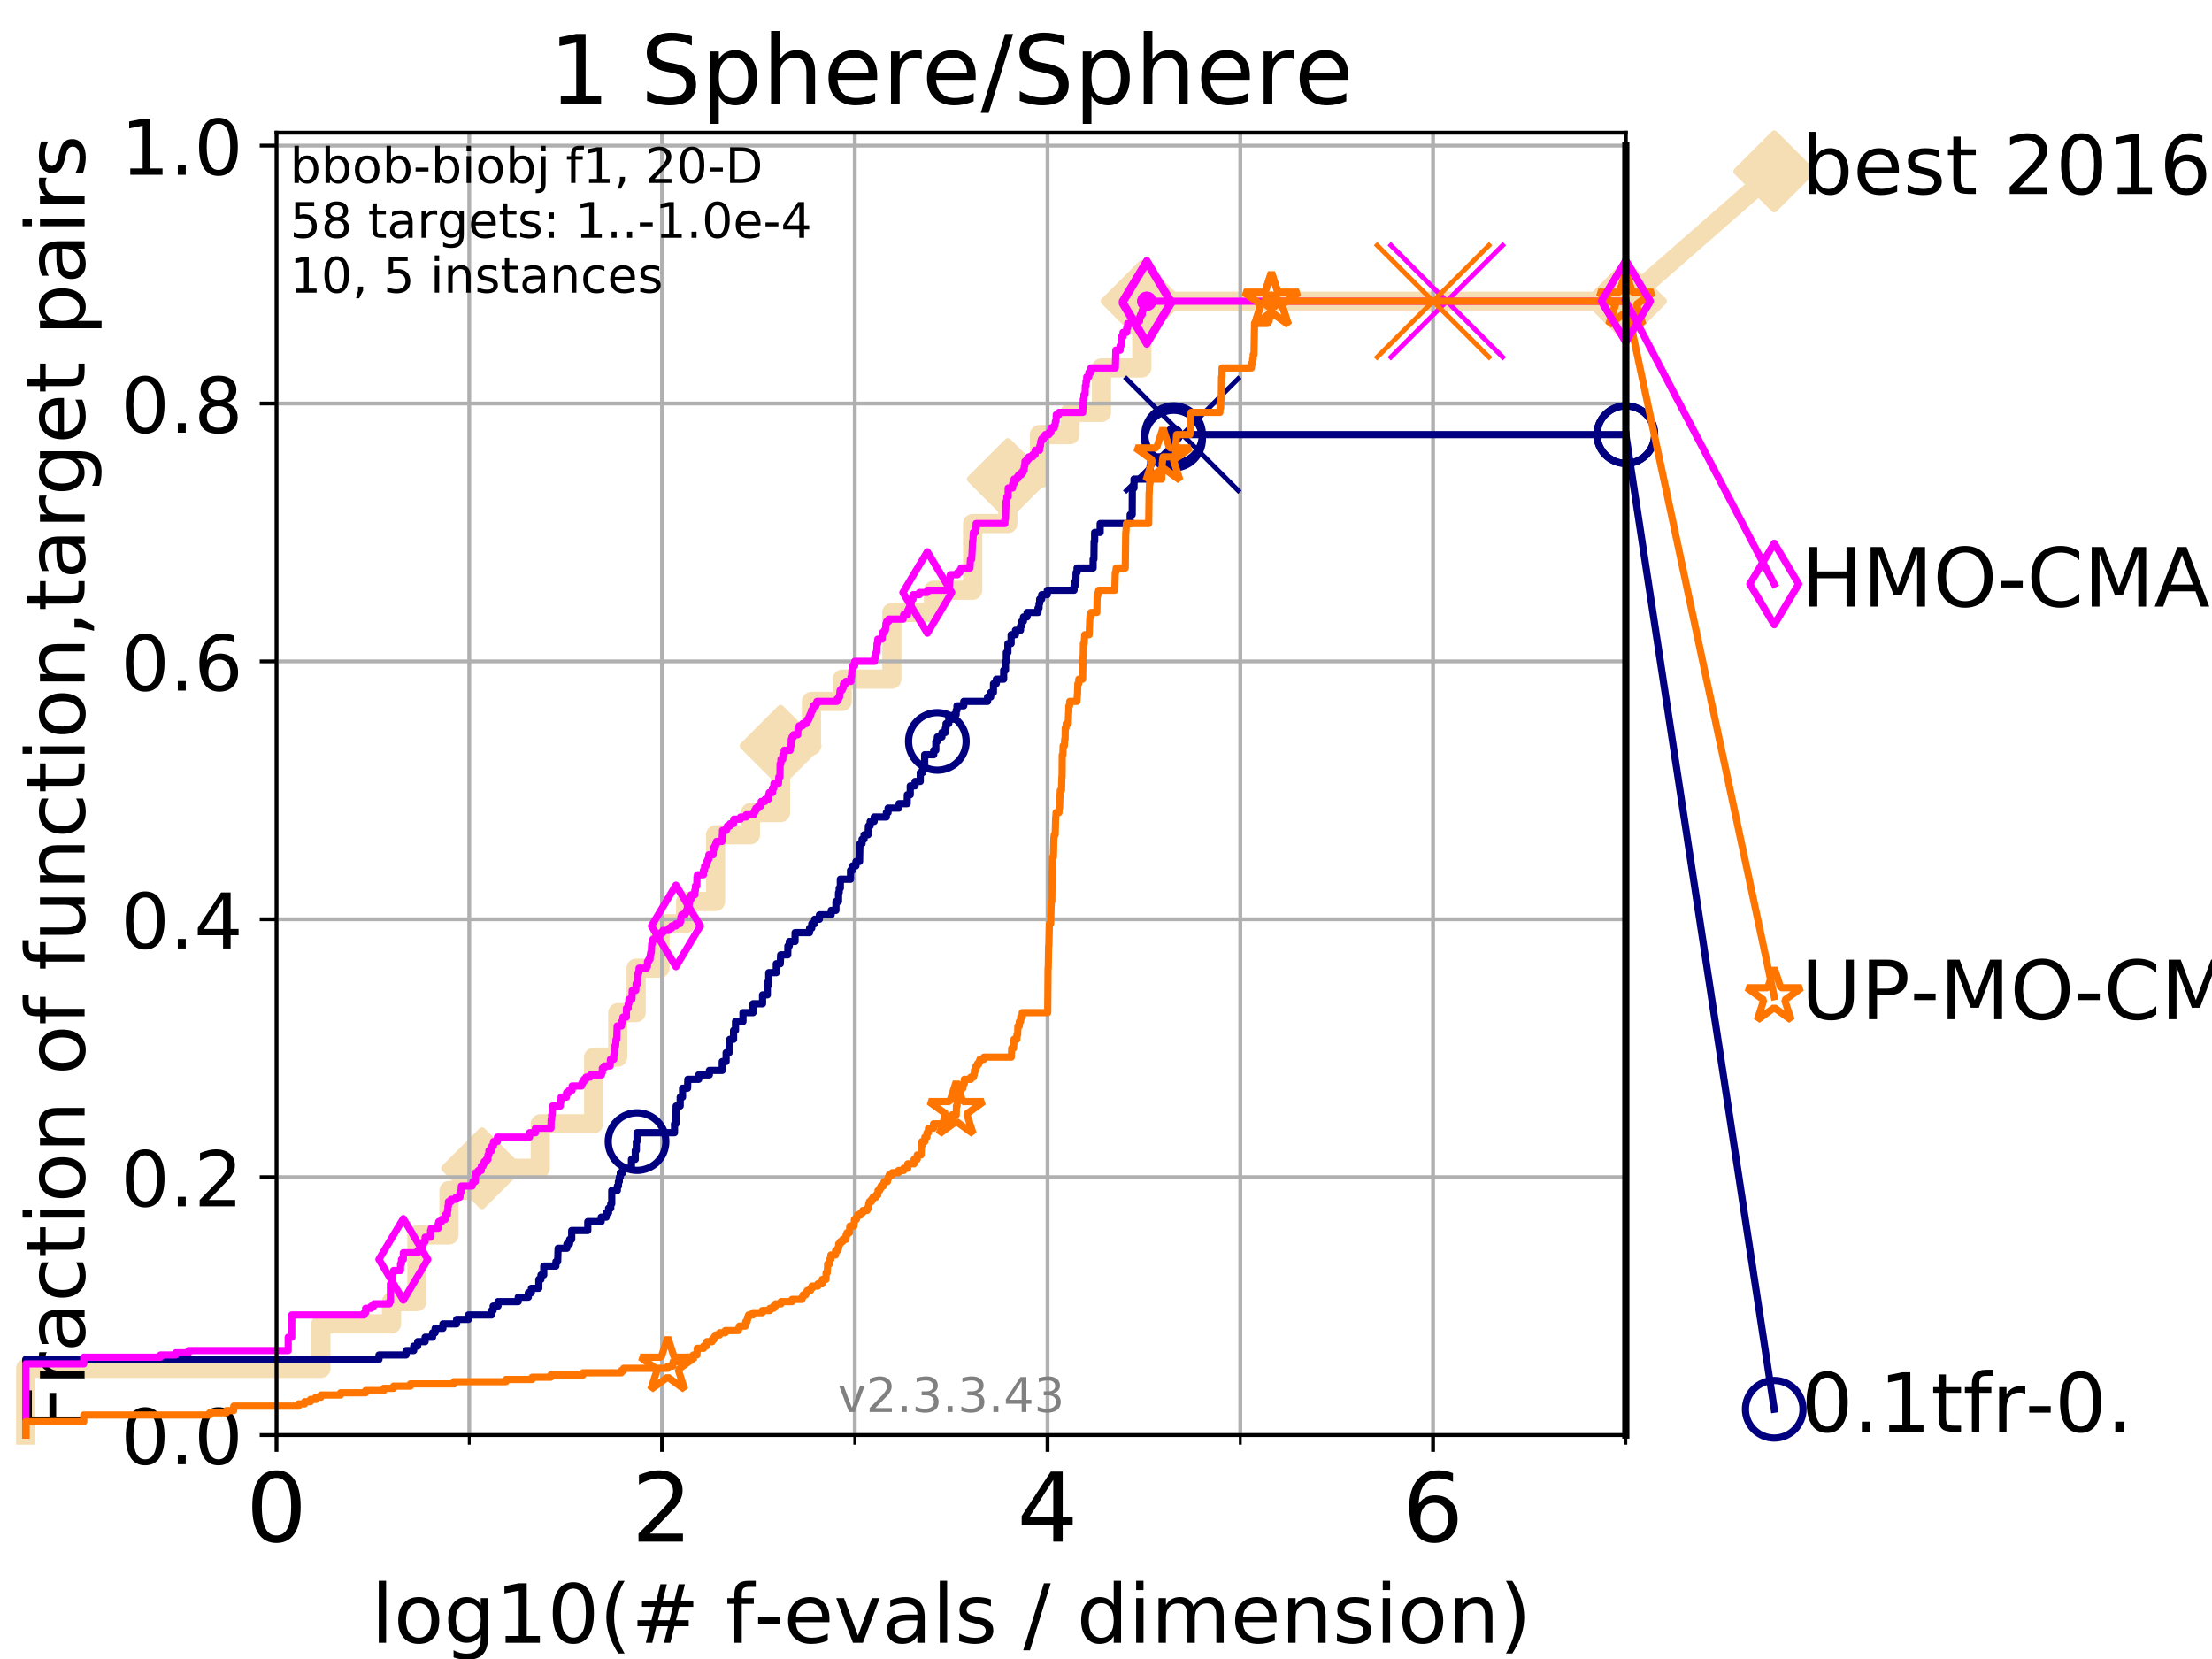 <?xml version="1.0" encoding="utf-8" standalone="no"?>
<!DOCTYPE svg PUBLIC "-//W3C//DTD SVG 1.1//EN"
  "http://www.w3.org/Graphics/SVG/1.1/DTD/svg11.dtd">
<!-- Created with matplotlib (https://matplotlib.org/) -->
<svg height="345.6pt" version="1.1" viewBox="0 0 460.8 345.6" width="460.8pt" xmlns="http://www.w3.org/2000/svg" xmlns:xlink="http://www.w3.org/1999/xlink">
 <defs>
  <style type="text/css">
*{stroke-linecap:butt;stroke-linejoin:round;}
  </style>
 </defs>
 <g id="figure_1">
  <g id="patch_1">
   <path d="M 0 345.6 
L 460.8 345.6 
L 460.8 0 
L 0 0 
z
" style="fill:#ffffff;"/>
  </g>
  <g id="axes_1">
   <g id="patch_2">
    <path d="M 57.6 298.944 
L 338.688 298.944 
L 338.688 27.648 
L 57.6 27.648 
z
" style="fill:#ffffff;"/>
   </g>
   <g id="line2d_1">
    <path d="M 5.357 298.944 
L 5.357 285.05 
L 66.854 285.05 
L 66.854 275.788 
L 81.557 275.788 
L 81.557 271.157 
L 86.847 271.157 
L 86.847 257.263 
L 93.534 257.263 
L 93.534 248.001 
L 100.419 248.001 
L 100.419 243.37 
L 112.544 243.37 
L 112.544 234.107 
L 123.673 234.107 
L 123.673 220.214 
L 128.695 220.214 
L 128.695 210.951 
L 132.518 210.951 
L 132.518 201.689 
L 137.496 201.689 
L 137.496 192.426 
L 142.838 192.426 
L 142.838 187.795 
L 149.068 187.795 
L 149.068 173.901 
L 156.325 173.901 
L 156.325 169.27 
L 162.611 169.27 
L 162.611 155.377 
L 169.04 155.377 
L 169.04 146.114 
L 175.453 146.114 
L 175.453 141.483 
L 185.788 141.483 
L 185.788 127.589 
L 194.46 127.589 
L 194.46 122.958 
L 202.624 122.958 
L 202.624 109.065 
L 209.952 109.065 
L 209.952 99.802 
L 216.537 99.802 
L 216.537 90.54 
L 222.913 90.54 
L 222.913 85.909 
L 229.456 85.909 
L 229.456 76.646 
L 237.858 76.646 
L 237.858 62.753 
L 338.688 62.753 
" style="fill:none;stroke:#f5deb3;stroke-linecap:square;stroke-width:4;"/>
   </g>
   <g id="line2d_2">
    <defs>
     <path d="M 0 7.778 
L 7.778 0 
L 0 -7.778 
L -7.778 0 
z
" id="m00de1acd1c" style="stroke:#f5deb3;stroke-linejoin:miter;stroke-width:1.5;"/>
    </defs>
    <g>
     <use style="fill:#f5deb3;stroke:#f5deb3;stroke-linejoin:miter;stroke-width:1.5;" x="100.419" xlink:href="#m00de1acd1c" y="243.37"/>
     <use style="fill:#f5deb3;stroke:#f5deb3;stroke-linejoin:miter;stroke-width:1.5;" x="162.611" xlink:href="#m00de1acd1c" y="155.377"/>
     <use style="fill:#f5deb3;stroke:#f5deb3;stroke-linejoin:miter;stroke-width:1.5;" x="209.952" xlink:href="#m00de1acd1c" y="99.802"/>
     <use style="fill:#f5deb3;stroke:#f5deb3;stroke-linejoin:miter;stroke-width:1.5;" x="237.858" xlink:href="#m00de1acd1c" y="62.753"/>
     <use style="fill:#f5deb3;stroke:#f5deb3;stroke-linejoin:miter;stroke-width:1.5;" x="237.858" xlink:href="#m00de1acd1c" y="62.753"/>
     <use style="fill:#f5deb3;stroke:#f5deb3;stroke-linejoin:miter;stroke-width:1.5;" x="338.688" xlink:href="#m00de1acd1c" y="62.753"/>
    </g>
   </g>
   <g id="line2d_3">
    <path style="fill:none;stroke:#f5deb3;stroke-linecap:square;stroke-width:4;"/>
    <g/>
   </g>
   <g id="line2d_4">
    <path d="M 338.688 62.753 
L 369.608 35.706 
" style="fill:none;stroke:#f5deb3;stroke-linecap:square;stroke-width:4;"/>
    <g>
     <use style="fill:#f5deb3;stroke:#f5deb3;stroke-linejoin:miter;stroke-width:1.5;" x="338.688" xlink:href="#m00de1acd1c" y="62.753"/>
     <use style="fill:#f5deb3;stroke:#f5deb3;stroke-linejoin:miter;stroke-width:1.5;" x="369.608" xlink:href="#m00de1acd1c" y="35.706"/>
    </g>
   </g>
   <g id="matplotlib.axis_1">
    <g id="xtick_1">
     <g id="line2d_5">
      <path clip-path="url(#p30c541da5c)" d="M 57.6 298.944 
L 57.6 27.648 
" style="fill:none;stroke:#b0b0b0;stroke-linecap:square;stroke-width:0.8;"/>
     </g>
     <g id="line2d_6">
      <defs>
       <path d="M 0 0 
L 0 3.5 
" id="m921fa4435b" style="stroke:#000000;stroke-width:0.8;"/>
      </defs>
      <g>
       <use style="stroke:#000000;stroke-width:0.8;" x="57.6" xlink:href="#m921fa4435b" y="298.944"/>
      </g>
     </g>
     <g id="text_1">
      <!-- 0 -->
      <defs>
       <path d="M 31.781 66.406 
Q 24.172 66.406 20.328 58.906 
Q 16.5 51.422 16.5 36.375 
Q 16.5 21.391 20.328 13.891 
Q 24.172 6.391 31.781 6.391 
Q 39.453 6.391 43.281 13.891 
Q 47.125 21.391 47.125 36.375 
Q 47.125 51.422 43.281 58.906 
Q 39.453 66.406 31.781 66.406 
z
M 31.781 74.219 
Q 44.047 74.219 50.516 64.516 
Q 56.984 54.828 56.984 36.375 
Q 56.984 17.969 50.516 8.266 
Q 44.047 -1.422 31.781 -1.422 
Q 19.531 -1.422 13.062 8.266 
Q 6.594 17.969 6.594 36.375 
Q 6.594 54.828 13.062 64.516 
Q 19.531 74.219 31.781 74.219 
z
" id="DejaVuSans-48"/>
      </defs>
      <g transform="translate(51.237 321.141)scale(0.2 -0.2)">
       <use xlink:href="#DejaVuSans-48"/>
      </g>
     </g>
    </g>
    <g id="xtick_2">
     <g id="line2d_7">
      <path clip-path="url(#p30c541da5c)" d="M 137.911 298.944 
L 137.911 27.648 
" style="fill:none;stroke:#b0b0b0;stroke-linecap:square;stroke-width:0.8;"/>
     </g>
     <g id="line2d_8">
      <g>
       <use style="stroke:#000000;stroke-width:0.8;" x="137.911" xlink:href="#m921fa4435b" y="298.944"/>
      </g>
     </g>
     <g id="text_2">
      <!-- 2 -->
      <defs>
       <path d="M 19.188 8.297 
L 53.609 8.297 
L 53.609 0 
L 7.328 0 
L 7.328 8.297 
Q 12.938 14.109 22.625 23.891 
Q 32.328 33.688 34.812 36.531 
Q 39.547 41.844 41.422 45.531 
Q 43.312 49.219 43.312 52.781 
Q 43.312 58.594 39.234 62.25 
Q 35.156 65.922 28.609 65.922 
Q 23.969 65.922 18.812 64.312 
Q 13.672 62.703 7.812 59.422 
L 7.812 69.391 
Q 13.766 71.781 18.938 73 
Q 24.125 74.219 28.422 74.219 
Q 39.75 74.219 46.484 68.547 
Q 53.219 62.891 53.219 53.422 
Q 53.219 48.922 51.531 44.891 
Q 49.859 40.875 45.406 35.406 
Q 44.188 33.984 37.641 27.219 
Q 31.109 20.453 19.188 8.297 
z
" id="DejaVuSans-50"/>
      </defs>
      <g transform="translate(131.548 321.141)scale(0.2 -0.2)">
       <use xlink:href="#DejaVuSans-50"/>
      </g>
     </g>
    </g>
    <g id="xtick_3">
     <g id="line2d_9">
      <path clip-path="url(#p30c541da5c)" d="M 218.222 298.944 
L 218.222 27.648 
" style="fill:none;stroke:#b0b0b0;stroke-linecap:square;stroke-width:0.8;"/>
     </g>
     <g id="line2d_10">
      <g>
       <use style="stroke:#000000;stroke-width:0.8;" x="218.222" xlink:href="#m921fa4435b" y="298.944"/>
      </g>
     </g>
     <g id="text_3">
      <!-- 4 -->
      <defs>
       <path d="M 37.797 64.312 
L 12.891 25.391 
L 37.797 25.391 
z
M 35.203 72.906 
L 47.609 72.906 
L 47.609 25.391 
L 58.016 25.391 
L 58.016 17.188 
L 47.609 17.188 
L 47.609 0 
L 37.797 0 
L 37.797 17.188 
L 4.891 17.188 
L 4.891 26.703 
z
" id="DejaVuSans-52"/>
      </defs>
      <g transform="translate(211.859 321.141)scale(0.2 -0.2)">
       <use xlink:href="#DejaVuSans-52"/>
      </g>
     </g>
    </g>
    <g id="xtick_4">
     <g id="line2d_11">
      <path clip-path="url(#p30c541da5c)" d="M 298.533 298.944 
L 298.533 27.648 
" style="fill:none;stroke:#b0b0b0;stroke-linecap:square;stroke-width:0.8;"/>
     </g>
     <g id="line2d_12">
      <g>
       <use style="stroke:#000000;stroke-width:0.8;" x="298.533" xlink:href="#m921fa4435b" y="298.944"/>
      </g>
     </g>
     <g id="text_4">
      <!-- 6 -->
      <defs>
       <path d="M 33.016 40.375 
Q 26.375 40.375 22.484 35.828 
Q 18.609 31.297 18.609 23.391 
Q 18.609 15.531 22.484 10.953 
Q 26.375 6.391 33.016 6.391 
Q 39.656 6.391 43.531 10.953 
Q 47.406 15.531 47.406 23.391 
Q 47.406 31.297 43.531 35.828 
Q 39.656 40.375 33.016 40.375 
z
M 52.594 71.297 
L 52.594 62.312 
Q 48.875 64.062 45.094 64.984 
Q 41.312 65.922 37.594 65.922 
Q 27.828 65.922 22.672 59.328 
Q 17.531 52.734 16.797 39.406 
Q 19.672 43.656 24.016 45.922 
Q 28.375 48.188 33.594 48.188 
Q 44.578 48.188 50.953 41.516 
Q 57.328 34.859 57.328 23.391 
Q 57.328 12.156 50.688 5.359 
Q 44.047 -1.422 33.016 -1.422 
Q 20.359 -1.422 13.672 8.266 
Q 6.984 17.969 6.984 36.375 
Q 6.984 53.656 15.188 63.938 
Q 23.391 74.219 37.203 74.219 
Q 40.922 74.219 44.703 73.484 
Q 48.484 72.75 52.594 71.297 
z
" id="DejaVuSans-54"/>
      </defs>
      <g transform="translate(292.17 321.141)scale(0.2 -0.2)">
       <use xlink:href="#DejaVuSans-54"/>
      </g>
     </g>
    </g>
    <g id="xtick_5">
     <g id="line2d_13">
      <path clip-path="url(#p30c541da5c)" d="M 97.755 298.944 
L 97.755 27.648 
" style="fill:none;stroke:#b0b0b0;stroke-linecap:square;stroke-width:0.8;"/>
     </g>
     <g id="line2d_14">
      <defs>
       <path d="M 0 0 
L 0 2 
" id="m593d28d0ac" style="stroke:#000000;stroke-width:0.6;"/>
      </defs>
      <g>
       <use style="stroke:#000000;stroke-width:0.6;" x="97.755" xlink:href="#m593d28d0ac" y="298.944"/>
      </g>
     </g>
    </g>
    <g id="xtick_6">
     <g id="line2d_15">
      <path clip-path="url(#p30c541da5c)" d="M 178.066 298.944 
L 178.066 27.648 
" style="fill:none;stroke:#b0b0b0;stroke-linecap:square;stroke-width:0.8;"/>
     </g>
     <g id="line2d_16">
      <g>
       <use style="stroke:#000000;stroke-width:0.6;" x="178.066" xlink:href="#m593d28d0ac" y="298.944"/>
      </g>
     </g>
    </g>
    <g id="xtick_7">
     <g id="line2d_17">
      <path clip-path="url(#p30c541da5c)" d="M 258.377 298.944 
L 258.377 27.648 
" style="fill:none;stroke:#b0b0b0;stroke-linecap:square;stroke-width:0.8;"/>
     </g>
     <g id="line2d_18">
      <g>
       <use style="stroke:#000000;stroke-width:0.6;" x="258.377" xlink:href="#m593d28d0ac" y="298.944"/>
      </g>
     </g>
    </g>
    <g id="xtick_8">
     <g id="line2d_19">
      <path clip-path="url(#p30c541da5c)" d="M 338.688 298.944 
L 338.688 27.648 
" style="fill:none;stroke:#b0b0b0;stroke-linecap:square;stroke-width:0.8;"/>
     </g>
     <g id="line2d_20">
      <g>
       <use style="stroke:#000000;stroke-width:0.6;" x="338.688" xlink:href="#m593d28d0ac" y="298.944"/>
      </g>
     </g>
    </g>
    <g id="text_5">
     <!-- log10(# f-evals / dimension) -->
     <defs>
      <path d="M 9.422 75.984 
L 18.406 75.984 
L 18.406 0 
L 9.422 0 
z
" id="DejaVuSans-108"/>
      <path d="M 30.609 48.391 
Q 23.391 48.391 19.188 42.75 
Q 14.984 37.109 14.984 27.297 
Q 14.984 17.484 19.156 11.844 
Q 23.344 6.203 30.609 6.203 
Q 37.797 6.203 41.984 11.859 
Q 46.188 17.531 46.188 27.297 
Q 46.188 37.016 41.984 42.703 
Q 37.797 48.391 30.609 48.391 
z
M 30.609 56 
Q 42.328 56 49.016 48.375 
Q 55.719 40.766 55.719 27.297 
Q 55.719 13.875 49.016 6.219 
Q 42.328 -1.422 30.609 -1.422 
Q 18.844 -1.422 12.172 6.219 
Q 5.516 13.875 5.516 27.297 
Q 5.516 40.766 12.172 48.375 
Q 18.844 56 30.609 56 
z
" id="DejaVuSans-111"/>
      <path d="M 45.406 27.984 
Q 45.406 37.75 41.375 43.109 
Q 37.359 48.484 30.078 48.484 
Q 22.859 48.484 18.828 43.109 
Q 14.797 37.75 14.797 27.984 
Q 14.797 18.266 18.828 12.891 
Q 22.859 7.516 30.078 7.516 
Q 37.359 7.516 41.375 12.891 
Q 45.406 18.266 45.406 27.984 
z
M 54.391 6.781 
Q 54.391 -7.172 48.188 -13.984 
Q 42 -20.797 29.203 -20.797 
Q 24.469 -20.797 20.266 -20.094 
Q 16.062 -19.391 12.109 -17.922 
L 12.109 -9.188 
Q 16.062 -11.328 19.922 -12.344 
Q 23.781 -13.375 27.781 -13.375 
Q 36.625 -13.375 41.016 -8.766 
Q 45.406 -4.156 45.406 5.172 
L 45.406 9.625 
Q 42.625 4.781 38.281 2.391 
Q 33.938 0 27.875 0 
Q 17.828 0 11.672 7.656 
Q 5.516 15.328 5.516 27.984 
Q 5.516 40.672 11.672 48.328 
Q 17.828 56 27.875 56 
Q 33.938 56 38.281 53.609 
Q 42.625 51.219 45.406 46.391 
L 45.406 54.688 
L 54.391 54.688 
z
" id="DejaVuSans-103"/>
      <path d="M 12.406 8.297 
L 28.516 8.297 
L 28.516 63.922 
L 10.984 60.406 
L 10.984 69.391 
L 28.422 72.906 
L 38.281 72.906 
L 38.281 8.297 
L 54.391 8.297 
L 54.391 0 
L 12.406 0 
z
" id="DejaVuSans-49"/>
      <path d="M 31 75.875 
Q 24.469 64.656 21.281 53.656 
Q 18.109 42.672 18.109 31.391 
Q 18.109 20.125 21.312 9.062 
Q 24.516 -2 31 -13.188 
L 23.188 -13.188 
Q 15.875 -1.703 12.234 9.375 
Q 8.594 20.453 8.594 31.391 
Q 8.594 42.281 12.203 53.312 
Q 15.828 64.359 23.188 75.875 
z
" id="DejaVuSans-40"/>
      <path d="M 51.125 44 
L 36.922 44 
L 32.812 27.688 
L 47.125 27.688 
z
M 43.797 71.781 
L 38.719 51.516 
L 52.984 51.516 
L 58.109 71.781 
L 65.922 71.781 
L 60.891 51.516 
L 76.125 51.516 
L 76.125 44 
L 58.984 44 
L 54.984 27.688 
L 70.516 27.688 
L 70.516 20.219 
L 53.078 20.219 
L 48 0 
L 40.188 0 
L 45.219 20.219 
L 30.906 20.219 
L 25.875 0 
L 18.016 0 
L 23.094 20.219 
L 7.719 20.219 
L 7.719 27.688 
L 24.906 27.688 
L 29 44 
L 13.281 44 
L 13.281 51.516 
L 30.906 51.516 
L 35.891 71.781 
z
" id="DejaVuSans-35"/>
      <path id="DejaVuSans-32"/>
      <path d="M 37.109 75.984 
L 37.109 68.5 
L 28.516 68.5 
Q 23.688 68.5 21.797 66.547 
Q 19.922 64.594 19.922 59.516 
L 19.922 54.688 
L 34.719 54.688 
L 34.719 47.703 
L 19.922 47.703 
L 19.922 0 
L 10.891 0 
L 10.891 47.703 
L 2.297 47.703 
L 2.297 54.688 
L 10.891 54.688 
L 10.891 58.5 
Q 10.891 67.625 15.141 71.797 
Q 19.391 75.984 28.609 75.984 
z
" id="DejaVuSans-102"/>
      <path d="M 4.891 31.391 
L 31.203 31.391 
L 31.203 23.391 
L 4.891 23.391 
z
" id="DejaVuSans-45"/>
      <path d="M 56.203 29.594 
L 56.203 25.203 
L 14.891 25.203 
Q 15.484 15.922 20.484 11.062 
Q 25.484 6.203 34.422 6.203 
Q 39.594 6.203 44.453 7.469 
Q 49.312 8.734 54.109 11.281 
L 54.109 2.781 
Q 49.266 0.734 44.188 -0.344 
Q 39.109 -1.422 33.891 -1.422 
Q 20.797 -1.422 13.156 6.188 
Q 5.516 13.812 5.516 26.812 
Q 5.516 40.234 12.766 48.109 
Q 20.016 56 32.328 56 
Q 43.359 56 49.781 48.891 
Q 56.203 41.797 56.203 29.594 
z
M 47.219 32.234 
Q 47.125 39.594 43.094 43.984 
Q 39.062 48.391 32.422 48.391 
Q 24.906 48.391 20.391 44.141 
Q 15.875 39.891 15.188 32.172 
z
" id="DejaVuSans-101"/>
      <path d="M 2.984 54.688 
L 12.5 54.688 
L 29.594 8.797 
L 46.688 54.688 
L 56.203 54.688 
L 35.688 0 
L 23.484 0 
z
" id="DejaVuSans-118"/>
      <path d="M 34.281 27.484 
Q 23.391 27.484 19.188 25 
Q 14.984 22.516 14.984 16.5 
Q 14.984 11.719 18.141 8.906 
Q 21.297 6.109 26.703 6.109 
Q 34.188 6.109 38.703 11.406 
Q 43.219 16.703 43.219 25.484 
L 43.219 27.484 
z
M 52.203 31.203 
L 52.203 0 
L 43.219 0 
L 43.219 8.297 
Q 40.141 3.328 35.547 0.953 
Q 30.953 -1.422 24.312 -1.422 
Q 15.922 -1.422 10.953 3.297 
Q 6 8.016 6 15.922 
Q 6 25.141 12.172 29.828 
Q 18.359 34.516 30.609 34.516 
L 43.219 34.516 
L 43.219 35.406 
Q 43.219 41.609 39.141 45 
Q 35.062 48.391 27.688 48.391 
Q 23 48.391 18.547 47.266 
Q 14.109 46.141 10.016 43.891 
L 10.016 52.203 
Q 14.938 54.109 19.578 55.047 
Q 24.219 56 28.609 56 
Q 40.484 56 46.344 49.844 
Q 52.203 43.703 52.203 31.203 
z
" id="DejaVuSans-97"/>
      <path d="M 44.281 53.078 
L 44.281 44.578 
Q 40.484 46.531 36.375 47.5 
Q 32.281 48.484 27.875 48.484 
Q 21.188 48.484 17.844 46.438 
Q 14.5 44.391 14.5 40.281 
Q 14.5 37.156 16.891 35.375 
Q 19.281 33.594 26.516 31.984 
L 29.594 31.297 
Q 39.156 29.25 43.188 25.516 
Q 47.219 21.781 47.219 15.094 
Q 47.219 7.469 41.188 3.016 
Q 35.156 -1.422 24.609 -1.422 
Q 20.219 -1.422 15.453 -0.562 
Q 10.688 0.297 5.422 2 
L 5.422 11.281 
Q 10.406 8.688 15.234 7.391 
Q 20.062 6.109 24.812 6.109 
Q 31.156 6.109 34.562 8.281 
Q 37.984 10.453 37.984 14.406 
Q 37.984 18.062 35.516 20.016 
Q 33.062 21.969 24.703 23.781 
L 21.578 24.516 
Q 13.234 26.266 9.516 29.906 
Q 5.812 33.547 5.812 39.891 
Q 5.812 47.609 11.281 51.797 
Q 16.75 56 26.812 56 
Q 31.781 56 36.172 55.266 
Q 40.578 54.547 44.281 53.078 
z
" id="DejaVuSans-115"/>
      <path d="M 25.391 72.906 
L 33.688 72.906 
L 8.297 -9.281 
L 0 -9.281 
z
" id="DejaVuSans-47"/>
      <path d="M 45.406 46.391 
L 45.406 75.984 
L 54.391 75.984 
L 54.391 0 
L 45.406 0 
L 45.406 8.203 
Q 42.578 3.328 38.25 0.953 
Q 33.938 -1.422 27.875 -1.422 
Q 17.969 -1.422 11.734 6.484 
Q 5.516 14.406 5.516 27.297 
Q 5.516 40.188 11.734 48.094 
Q 17.969 56 27.875 56 
Q 33.938 56 38.25 53.625 
Q 42.578 51.266 45.406 46.391 
z
M 14.797 27.297 
Q 14.797 17.391 18.875 11.75 
Q 22.953 6.109 30.078 6.109 
Q 37.203 6.109 41.297 11.75 
Q 45.406 17.391 45.406 27.297 
Q 45.406 37.203 41.297 42.844 
Q 37.203 48.484 30.078 48.484 
Q 22.953 48.484 18.875 42.844 
Q 14.797 37.203 14.797 27.297 
z
" id="DejaVuSans-100"/>
      <path d="M 9.422 54.688 
L 18.406 54.688 
L 18.406 0 
L 9.422 0 
z
M 9.422 75.984 
L 18.406 75.984 
L 18.406 64.594 
L 9.422 64.594 
z
" id="DejaVuSans-105"/>
      <path d="M 52 44.188 
Q 55.375 50.25 60.062 53.125 
Q 64.75 56 71.094 56 
Q 79.641 56 84.281 50.016 
Q 88.922 44.047 88.922 33.016 
L 88.922 0 
L 79.891 0 
L 79.891 32.719 
Q 79.891 40.578 77.094 44.375 
Q 74.312 48.188 68.609 48.188 
Q 61.625 48.188 57.562 43.547 
Q 53.516 38.922 53.516 30.906 
L 53.516 0 
L 44.484 0 
L 44.484 32.719 
Q 44.484 40.625 41.703 44.406 
Q 38.922 48.188 33.109 48.188 
Q 26.219 48.188 22.156 43.531 
Q 18.109 38.875 18.109 30.906 
L 18.109 0 
L 9.078 0 
L 9.078 54.688 
L 18.109 54.688 
L 18.109 46.188 
Q 21.188 51.219 25.484 53.609 
Q 29.781 56 35.688 56 
Q 41.656 56 45.828 52.969 
Q 50 49.953 52 44.188 
z
" id="DejaVuSans-109"/>
      <path d="M 54.891 33.016 
L 54.891 0 
L 45.906 0 
L 45.906 32.719 
Q 45.906 40.484 42.875 44.328 
Q 39.844 48.188 33.797 48.188 
Q 26.516 48.188 22.312 43.547 
Q 18.109 38.922 18.109 30.906 
L 18.109 0 
L 9.078 0 
L 9.078 54.688 
L 18.109 54.688 
L 18.109 46.188 
Q 21.344 51.125 25.703 53.562 
Q 30.078 56 35.797 56 
Q 45.219 56 50.047 50.172 
Q 54.891 44.344 54.891 33.016 
z
" id="DejaVuSans-110"/>
      <path d="M 8.016 75.875 
L 15.828 75.875 
Q 23.141 64.359 26.781 53.312 
Q 30.422 42.281 30.422 31.391 
Q 30.422 20.453 26.781 9.375 
Q 23.141 -1.703 15.828 -13.188 
L 8.016 -13.188 
Q 14.5 -2 17.703 9.062 
Q 20.906 20.125 20.906 31.391 
Q 20.906 42.672 17.703 53.656 
Q 14.5 64.656 8.016 75.875 
z
" id="DejaVuSans-41"/>
     </defs>
     <g transform="translate(77.303 342.218)scale(0.17 -0.17)">
      <use xlink:href="#DejaVuSans-108"/>
      <use x="27.783" xlink:href="#DejaVuSans-111"/>
      <use x="88.965" xlink:href="#DejaVuSans-103"/>
      <use x="152.441" xlink:href="#DejaVuSans-49"/>
      <use x="216.064" xlink:href="#DejaVuSans-48"/>
      <use x="279.688" xlink:href="#DejaVuSans-40"/>
      <use x="318.701" xlink:href="#DejaVuSans-35"/>
      <use x="402.49" xlink:href="#DejaVuSans-32"/>
      <use x="434.277" xlink:href="#DejaVuSans-102"/>
      <use x="469.404" xlink:href="#DejaVuSans-45"/>
      <use x="505.488" xlink:href="#DejaVuSans-101"/>
      <use x="567.012" xlink:href="#DejaVuSans-118"/>
      <use x="626.191" xlink:href="#DejaVuSans-97"/>
      <use x="687.471" xlink:href="#DejaVuSans-108"/>
      <use x="715.254" xlink:href="#DejaVuSans-115"/>
      <use x="767.354" xlink:href="#DejaVuSans-32"/>
      <use x="799.141" xlink:href="#DejaVuSans-47"/>
      <use x="832.832" xlink:href="#DejaVuSans-32"/>
      <use x="864.619" xlink:href="#DejaVuSans-100"/>
      <use x="928.096" xlink:href="#DejaVuSans-105"/>
      <use x="955.879" xlink:href="#DejaVuSans-109"/>
      <use x="1053.291" xlink:href="#DejaVuSans-101"/>
      <use x="1114.814" xlink:href="#DejaVuSans-110"/>
      <use x="1178.193" xlink:href="#DejaVuSans-115"/>
      <use x="1230.293" xlink:href="#DejaVuSans-105"/>
      <use x="1258.076" xlink:href="#DejaVuSans-111"/>
      <use x="1319.258" xlink:href="#DejaVuSans-110"/>
      <use x="1382.637" xlink:href="#DejaVuSans-41"/>
     </g>
    </g>
   </g>
   <g id="matplotlib.axis_2">
    <g id="ytick_1">
     <g id="line2d_21">
      <path clip-path="url(#p30c541da5c)" d="M 57.6 298.944 
L 338.688 298.944 
" style="fill:none;stroke:#b0b0b0;stroke-linecap:square;stroke-width:0.8;"/>
     </g>
     <g id="line2d_22">
      <defs>
       <path d="M 0 0 
L -3.5 0 
" id="mc0aea9ef8b" style="stroke:#000000;stroke-width:0.8;"/>
      </defs>
      <g>
       <use style="stroke:#000000;stroke-width:0.8;" x="57.6" xlink:href="#mc0aea9ef8b" y="298.944"/>
      </g>
     </g>
     <g id="text_6">
      <!-- 0.0 -->
      <defs>
       <path d="M 10.688 12.406 
L 21 12.406 
L 21 0 
L 10.688 0 
z
" id="DejaVuSans-46"/>
      </defs>
      <g transform="translate(25.155 305.023)scale(0.16 -0.16)">
       <use xlink:href="#DejaVuSans-48"/>
       <use x="63.623" xlink:href="#DejaVuSans-46"/>
       <use x="95.41" xlink:href="#DejaVuSans-48"/>
      </g>
     </g>
    </g>
    <g id="ytick_2">
     <g id="line2d_23">
      <path clip-path="url(#p30c541da5c)" d="M 57.6 245.222 
L 338.688 245.222 
" style="fill:none;stroke:#b0b0b0;stroke-linecap:square;stroke-width:0.8;"/>
     </g>
     <g id="line2d_24">
      <g>
       <use style="stroke:#000000;stroke-width:0.8;" x="57.6" xlink:href="#mc0aea9ef8b" y="245.222"/>
      </g>
     </g>
     <g id="text_7">
      <!-- 0.2 -->
      <g transform="translate(25.155 251.301)scale(0.16 -0.16)">
       <use xlink:href="#DejaVuSans-48"/>
       <use x="63.623" xlink:href="#DejaVuSans-46"/>
       <use x="95.41" xlink:href="#DejaVuSans-50"/>
      </g>
     </g>
    </g>
    <g id="ytick_3">
     <g id="line2d_25">
      <path clip-path="url(#p30c541da5c)" d="M 57.6 191.5 
L 338.688 191.5 
" style="fill:none;stroke:#b0b0b0;stroke-linecap:square;stroke-width:0.8;"/>
     </g>
     <g id="line2d_26">
      <g>
       <use style="stroke:#000000;stroke-width:0.8;" x="57.6" xlink:href="#mc0aea9ef8b" y="191.5"/>
      </g>
     </g>
     <g id="text_8">
      <!-- 0.4 -->
      <g transform="translate(25.155 197.579)scale(0.16 -0.16)">
       <use xlink:href="#DejaVuSans-48"/>
       <use x="63.623" xlink:href="#DejaVuSans-46"/>
       <use x="95.41" xlink:href="#DejaVuSans-52"/>
      </g>
     </g>
    </g>
    <g id="ytick_4">
     <g id="line2d_27">
      <path clip-path="url(#p30c541da5c)" d="M 57.6 137.778 
L 338.688 137.778 
" style="fill:none;stroke:#b0b0b0;stroke-linecap:square;stroke-width:0.8;"/>
     </g>
     <g id="line2d_28">
      <g>
       <use style="stroke:#000000;stroke-width:0.8;" x="57.6" xlink:href="#mc0aea9ef8b" y="137.778"/>
      </g>
     </g>
     <g id="text_9">
      <!-- 0.6 -->
      <g transform="translate(25.155 143.857)scale(0.16 -0.16)">
       <use xlink:href="#DejaVuSans-48"/>
       <use x="63.623" xlink:href="#DejaVuSans-46"/>
       <use x="95.41" xlink:href="#DejaVuSans-54"/>
      </g>
     </g>
    </g>
    <g id="ytick_5">
     <g id="line2d_29">
      <path clip-path="url(#p30c541da5c)" d="M 57.6 84.056 
L 338.688 84.056 
" style="fill:none;stroke:#b0b0b0;stroke-linecap:square;stroke-width:0.8;"/>
     </g>
     <g id="line2d_30">
      <g>
       <use style="stroke:#000000;stroke-width:0.8;" x="57.6" xlink:href="#mc0aea9ef8b" y="84.056"/>
      </g>
     </g>
     <g id="text_10">
      <!-- 0.8 -->
      <defs>
       <path d="M 31.781 34.625 
Q 24.75 34.625 20.719 30.859 
Q 16.703 27.094 16.703 20.516 
Q 16.703 13.922 20.719 10.156 
Q 24.75 6.391 31.781 6.391 
Q 38.812 6.391 42.859 10.172 
Q 46.922 13.969 46.922 20.516 
Q 46.922 27.094 42.891 30.859 
Q 38.875 34.625 31.781 34.625 
z
M 21.922 38.812 
Q 15.578 40.375 12.031 44.719 
Q 8.5 49.078 8.5 55.328 
Q 8.5 64.062 14.719 69.141 
Q 20.953 74.219 31.781 74.219 
Q 42.672 74.219 48.875 69.141 
Q 55.078 64.062 55.078 55.328 
Q 55.078 49.078 51.531 44.719 
Q 48 40.375 41.703 38.812 
Q 48.828 37.156 52.797 32.312 
Q 56.781 27.484 56.781 20.516 
Q 56.781 9.906 50.312 4.234 
Q 43.844 -1.422 31.781 -1.422 
Q 19.734 -1.422 13.25 4.234 
Q 6.781 9.906 6.781 20.516 
Q 6.781 27.484 10.781 32.312 
Q 14.797 37.156 21.922 38.812 
z
M 18.312 54.391 
Q 18.312 48.734 21.844 45.562 
Q 25.391 42.391 31.781 42.391 
Q 38.141 42.391 41.719 45.562 
Q 45.312 48.734 45.312 54.391 
Q 45.312 60.062 41.719 63.234 
Q 38.141 66.406 31.781 66.406 
Q 25.391 66.406 21.844 63.234 
Q 18.312 60.062 18.312 54.391 
z
" id="DejaVuSans-56"/>
      </defs>
      <g transform="translate(25.155 90.135)scale(0.16 -0.16)">
       <use xlink:href="#DejaVuSans-48"/>
       <use x="63.623" xlink:href="#DejaVuSans-46"/>
       <use x="95.41" xlink:href="#DejaVuSans-56"/>
      </g>
     </g>
    </g>
    <g id="ytick_6">
     <g id="line2d_31">
      <path clip-path="url(#p30c541da5c)" d="M 57.6 30.334 
L 338.688 30.334 
" style="fill:none;stroke:#b0b0b0;stroke-linecap:square;stroke-width:0.8;"/>
     </g>
     <g id="line2d_32">
      <g>
       <use style="stroke:#000000;stroke-width:0.8;" x="57.6" xlink:href="#mc0aea9ef8b" y="30.334"/>
      </g>
     </g>
     <g id="text_11">
      <!-- 1.0 -->
      <g transform="translate(25.155 36.413)scale(0.16 -0.16)">
       <use xlink:href="#DejaVuSans-49"/>
       <use x="63.623" xlink:href="#DejaVuSans-46"/>
       <use x="95.41" xlink:href="#DejaVuSans-48"/>
      </g>
     </g>
    </g>
    <g id="text_12">
     <!-- Fraction of function,target pairs -->
     <defs>
      <path d="M 9.812 72.906 
L 51.703 72.906 
L 51.703 64.594 
L 19.672 64.594 
L 19.672 43.109 
L 48.578 43.109 
L 48.578 34.812 
L 19.672 34.812 
L 19.672 0 
L 9.812 0 
z
" id="DejaVuSans-70"/>
      <path d="M 41.109 46.297 
Q 39.594 47.172 37.812 47.578 
Q 36.031 48 33.891 48 
Q 26.266 48 22.188 43.047 
Q 18.109 38.094 18.109 28.812 
L 18.109 0 
L 9.078 0 
L 9.078 54.688 
L 18.109 54.688 
L 18.109 46.188 
Q 20.953 51.172 25.484 53.578 
Q 30.031 56 36.531 56 
Q 37.453 56 38.578 55.875 
Q 39.703 55.766 41.062 55.516 
z
" id="DejaVuSans-114"/>
      <path d="M 48.781 52.594 
L 48.781 44.188 
Q 44.969 46.297 41.141 47.344 
Q 37.312 48.391 33.406 48.391 
Q 24.656 48.391 19.812 42.844 
Q 14.984 37.312 14.984 27.297 
Q 14.984 17.281 19.812 11.734 
Q 24.656 6.203 33.406 6.203 
Q 37.312 6.203 41.141 7.25 
Q 44.969 8.297 48.781 10.406 
L 48.781 2.094 
Q 45.016 0.344 40.984 -0.531 
Q 36.969 -1.422 32.422 -1.422 
Q 20.062 -1.422 12.781 6.344 
Q 5.516 14.109 5.516 27.297 
Q 5.516 40.672 12.859 48.328 
Q 20.219 56 33.016 56 
Q 37.156 56 41.109 55.141 
Q 45.062 54.297 48.781 52.594 
z
" id="DejaVuSans-99"/>
      <path d="M 18.312 70.219 
L 18.312 54.688 
L 36.812 54.688 
L 36.812 47.703 
L 18.312 47.703 
L 18.312 18.016 
Q 18.312 11.328 20.141 9.422 
Q 21.969 7.516 27.594 7.516 
L 36.812 7.516 
L 36.812 0 
L 27.594 0 
Q 17.188 0 13.234 3.875 
Q 9.281 7.766 9.281 18.016 
L 9.281 47.703 
L 2.688 47.703 
L 2.688 54.688 
L 9.281 54.688 
L 9.281 70.219 
z
" id="DejaVuSans-116"/>
      <path d="M 8.5 21.578 
L 8.5 54.688 
L 17.484 54.688 
L 17.484 21.922 
Q 17.484 14.156 20.5 10.266 
Q 23.531 6.391 29.594 6.391 
Q 36.859 6.391 41.078 11.031 
Q 45.312 15.672 45.312 23.688 
L 45.312 54.688 
L 54.297 54.688 
L 54.297 0 
L 45.312 0 
L 45.312 8.406 
Q 42.047 3.422 37.719 1 
Q 33.406 -1.422 27.688 -1.422 
Q 18.266 -1.422 13.375 4.438 
Q 8.5 10.297 8.5 21.578 
z
M 31.109 56 
z
" id="DejaVuSans-117"/>
      <path d="M 11.719 12.406 
L 22.016 12.406 
L 22.016 4 
L 14.016 -11.625 
L 7.719 -11.625 
L 11.719 4 
z
" id="DejaVuSans-44"/>
      <path d="M 18.109 8.203 
L 18.109 -20.797 
L 9.078 -20.797 
L 9.078 54.688 
L 18.109 54.688 
L 18.109 46.391 
Q 20.953 51.266 25.266 53.625 
Q 29.594 56 35.594 56 
Q 45.562 56 51.781 48.094 
Q 58.016 40.188 58.016 27.297 
Q 58.016 14.406 51.781 6.484 
Q 45.562 -1.422 35.594 -1.422 
Q 29.594 -1.422 25.266 0.953 
Q 20.953 3.328 18.109 8.203 
z
M 48.688 27.297 
Q 48.688 37.203 44.609 42.844 
Q 40.531 48.484 33.406 48.484 
Q 26.266 48.484 22.188 42.844 
Q 18.109 37.203 18.109 27.297 
Q 18.109 17.391 22.188 11.75 
Q 26.266 6.109 33.406 6.109 
Q 40.531 6.109 44.609 11.75 
Q 48.688 17.391 48.688 27.297 
z
" id="DejaVuSans-112"/>
     </defs>
     <g transform="translate(17.62 298.435)rotate(-90)scale(0.17 -0.17)">
      <use xlink:href="#DejaVuSans-70"/>
      <use x="57.41" xlink:href="#DejaVuSans-114"/>
      <use x="98.523" xlink:href="#DejaVuSans-97"/>
      <use x="159.803" xlink:href="#DejaVuSans-99"/>
      <use x="214.783" xlink:href="#DejaVuSans-116"/>
      <use x="253.992" xlink:href="#DejaVuSans-105"/>
      <use x="281.775" xlink:href="#DejaVuSans-111"/>
      <use x="342.957" xlink:href="#DejaVuSans-110"/>
      <use x="406.336" xlink:href="#DejaVuSans-32"/>
      <use x="438.123" xlink:href="#DejaVuSans-111"/>
      <use x="499.305" xlink:href="#DejaVuSans-102"/>
      <use x="534.51" xlink:href="#DejaVuSans-32"/>
      <use x="566.297" xlink:href="#DejaVuSans-102"/>
      <use x="601.502" xlink:href="#DejaVuSans-117"/>
      <use x="664.881" xlink:href="#DejaVuSans-110"/>
      <use x="728.26" xlink:href="#DejaVuSans-99"/>
      <use x="783.24" xlink:href="#DejaVuSans-116"/>
      <use x="822.449" xlink:href="#DejaVuSans-105"/>
      <use x="850.232" xlink:href="#DejaVuSans-111"/>
      <use x="911.414" xlink:href="#DejaVuSans-110"/>
      <use x="974.793" xlink:href="#DejaVuSans-44"/>
      <use x="1006.58" xlink:href="#DejaVuSans-116"/>
      <use x="1045.789" xlink:href="#DejaVuSans-97"/>
      <use x="1107.068" xlink:href="#DejaVuSans-114"/>
      <use x="1148.166" xlink:href="#DejaVuSans-103"/>
      <use x="1211.643" xlink:href="#DejaVuSans-101"/>
      <use x="1273.166" xlink:href="#DejaVuSans-116"/>
      <use x="1312.375" xlink:href="#DejaVuSans-32"/>
      <use x="1344.162" xlink:href="#DejaVuSans-112"/>
      <use x="1407.639" xlink:href="#DejaVuSans-97"/>
      <use x="1468.918" xlink:href="#DejaVuSans-105"/>
      <use x="1496.701" xlink:href="#DejaVuSans-114"/>
      <use x="1537.814" xlink:href="#DejaVuSans-115"/>
     </g>
    </g>
   </g>
   <g id="line2d_33">
    <defs>
     <path d="M 0 1.5 
C 0.398 1.5 0.779 1.342 1.061 1.061 
C 1.342 0.779 1.5 0.398 1.5 0 
C 1.5 -0.398 1.342 -0.779 1.061 -1.061 
C 0.779 -1.342 0.398 -1.5 0 -1.5 
C -0.398 -1.5 -0.779 -1.342 -1.061 -1.061 
C -1.342 -0.779 -1.5 -0.398 -1.5 0 
C -1.5 0.398 -1.342 0.779 -1.061 1.061 
C -0.779 1.342 -0.398 1.5 0 1.5 
z
" id="m2db24d20b7" style="stroke:#f5deb3;"/>
    </defs>
    <g>
     <use style="fill:#f5deb3;stroke:#f5deb3;" x="237.858" xlink:href="#m2db24d20b7" y="62.753"/>
     <use style="fill:#f5deb3;stroke:#f5deb3;" x="237.858" xlink:href="#m2db24d20b7" y="62.753"/>
    </g>
   </g>
   <g id="line2d_34">
    <defs>
     <path d="M 0 1.5 
C 0.398 1.5 0.779 1.342 1.061 1.061 
C 1.342 0.779 1.5 0.398 1.5 0 
C 1.5 -0.398 1.342 -0.779 1.061 -1.061 
C 0.779 -1.342 0.398 -1.5 0 -1.5 
C -0.398 -1.5 -0.779 -1.342 -1.061 -1.061 
C -1.342 -0.779 -1.5 -0.398 -1.5 0 
C -1.5 0.398 -1.342 0.779 -1.061 1.061 
C -0.779 1.342 -0.398 1.5 0 1.5 
z
" id="mbf134c37f7" style="stroke:#000080;"/>
    </defs>
    <g>
     <use style="fill:#000080;stroke:#000080;" x="244.48" xlink:href="#mbf134c37f7" y="90.54"/>
     <use style="fill:#000080;stroke:#000080;" x="244.48" xlink:href="#mbf134c37f7" y="90.54"/>
    </g>
   </g>
   <g id="line2d_35">
    <path d="M 5.357 298.944 
L 5.357 283.198 
L 78.942 283.198 
L 78.942 282.272 
L 84.588 282.272 
L 84.588 281.345 
L 86.183 281.345 
L 86.183 280.419 
L 87.01 280.419 
L 87.01 279.493 
L 88.554 279.493 
L 88.554 278.567 
L 90.108 278.567 
L 90.108 277.64 
L 90.641 277.64 
L 90.641 276.714 
L 92.267 276.714 
L 92.267 275.788 
L 95.125 275.788 
L 95.125 274.862 
L 97.58 274.862 
L 97.58 273.935 
L 102.398 273.935 
L 102.398 273.009 
L 102.729 273.009 
L 102.729 272.083 
L 103.747 272.083 
L 103.747 271.157 
L 107.957 271.157 
L 107.957 270.231 
L 110.06 270.231 
L 110.06 269.304 
L 110.694 269.304 
L 110.694 268.378 
L 112.243 268.378 
L 112.243 266.526 
L 112.693 266.526 
L 112.693 265.599 
L 113.275 265.599 
L 113.275 263.747 
L 115.804 263.747 
L 115.804 262.821 
L 116.172 262.821 
L 116.263 260.042 
L 118.094 260.042 
L 118.094 259.116 
L 118.656 259.116 
L 118.656 258.189 
L 119.097 258.189 
L 119.097 256.337 
L 122.447 256.337 
L 122.447 254.484 
L 125.238 254.484 
L 125.238 253.558 
L 126.287 253.558 
L 126.287 252.632 
L 126.773 252.632 
L 126.773 251.706 
L 127.229 251.706 
L 127.229 250.779 
L 127.437 250.779 
L 127.437 248.001 
L 128.606 248.001 
L 128.606 247.075 
L 128.827 247.075 
L 128.827 246.148 
L 129.017 246.148 
L 129.017 245.222 
L 129.219 245.222 
L 129.219 244.296 
L 129.756 244.296 
L 129.756 243.37 
L 131.541 243.37 
L 131.541 241.517 
L 132.339 241.517 
L 132.339 239.665 
L 132.565 239.665 
L 132.565 237.812 
L 132.707 237.812 
L 132.707 235.96 
L 140.514 235.96 
L 140.514 234.107 
L 140.805 234.107 
L 140.849 230.402 
L 141.697 230.402 
L 141.697 228.55 
L 142.189 228.55 
L 142.189 226.697 
L 143.235 226.697 
L 143.286 224.845 
L 145.548 224.845 
L 145.548 223.918 
L 147.774 223.918 
L 147.774 222.992 
L 150.455 222.992 
L 150.455 221.14 
L 151.264 221.14 
L 151.264 219.287 
L 151.893 219.287 
L 151.893 217.435 
L 152.022 217.435 
L 152.022 216.509 
L 152.815 216.509 
L 152.815 214.656 
L 153.218 214.656 
L 153.218 212.804 
L 154.774 212.804 
L 154.774 210.951 
L 156.871 210.951 
L 156.871 209.099 
L 158.856 209.099 
L 158.856 207.246 
L 159.855 207.246 
L 159.855 205.394 
L 159.988 205.394 
L 159.988 204.467 
L 160.147 204.467 
L 160.147 202.615 
L 161.714 202.615 
L 161.714 200.762 
L 162.551 200.762 
L 162.626 198.91 
L 164.104 198.91 
L 164.127 197.057 
L 164.427 197.057 
L 164.427 196.131 
L 165.624 196.131 
L 165.628 194.279 
L 168.649 194.279 
L 168.649 193.353 
L 169.107 193.353 
L 169.107 192.426 
L 169.71 192.426 
L 169.71 191.5 
L 170.695 191.5 
L 170.695 190.574 
L 173.146 190.574 
L 173.146 189.648 
L 174.139 189.648 
L 174.139 187.795 
L 174.681 187.795 
L 174.681 185.943 
L 174.822 185.943 
L 174.822 185.016 
L 175.059 185.016 
L 175.059 183.164 
L 177.177 183.164 
L 177.177 181.311 
L 177.594 181.311 
L 177.594 180.385 
L 178.309 180.385 
L 178.309 179.459 
L 179.063 179.459 
L 179.136 175.754 
L 179.58 175.754 
L 179.58 174.828 
L 179.997 174.828 
L 179.997 173.901 
L 180.834 173.901 
L 180.903 172.049 
L 181.267 172.049 
L 181.267 171.123 
L 182.108 171.123 
L 182.108 170.196 
L 184.647 170.196 
L 184.647 169.27 
L 185.004 169.27 
L 185.004 168.344 
L 187.261 168.344 
L 187.261 167.418 
L 188.987 167.418 
L 189.007 165.565 
L 189.623 165.565 
L 189.623 163.713 
L 190.62 163.713 
L 190.62 162.787 
L 191.706 162.787 
L 191.706 160.934 
L 192.21 160.934 
L 192.21 159.082 
L 192.621 159.082 
L 192.621 157.229 
L 194.511 157.229 
L 194.511 156.303 
L 194.949 156.303 
L 194.949 154.45 
L 195.267 154.45 
L 195.267 153.524 
L 196.223 153.524 
L 196.223 152.598 
L 196.933 152.598 
L 196.933 151.672 
L 197.075 151.672 
L 197.075 150.745 
L 197.643 150.745 
L 197.643 149.819 
L 198.66 149.819 
L 198.66 148.893 
L 199.184 148.893 
L 199.184 147.967 
L 199.354 147.967 
L 199.354 147.04 
L 200.766 147.04 
L 200.766 146.114 
L 205.735 146.114 
L 205.735 145.188 
L 206.378 145.188 
L 206.378 144.262 
L 206.941 144.262 
L 206.967 142.409 
L 207.556 142.409 
L 207.556 141.483 
L 209.083 141.483 
L 209.083 139.631 
L 209.465 139.631 
L 209.465 137.778 
L 209.637 137.778 
L 209.637 135.926 
L 209.961 135.926 
L 209.961 134.073 
L 210.636 134.073 
L 210.636 132.221 
L 211.539 132.221 
L 211.539 131.294 
L 212.592 131.294 
L 212.592 130.368 
L 212.836 130.368 
L 212.836 129.442 
L 213.2 129.442 
L 213.2 128.516 
L 213.964 128.516 
L 213.964 127.589 
L 216.235 127.589 
L 216.235 126.663 
L 216.453 126.663 
L 216.453 125.737 
L 216.581 125.737 
L 216.581 124.811 
L 217.002 124.811 
L 217.002 123.884 
L 218.171 123.884 
L 218.171 122.958 
L 223.744 122.958 
L 223.744 122.032 
L 223.956 122.032 
L 223.956 121.106 
L 224.136 121.106 
L 224.171 119.253 
L 224.371 119.253 
L 224.371 118.327 
L 227.717 118.327 
L 227.717 116.475 
L 227.881 116.475 
L 227.926 112.77 
L 228.037 112.77 
L 228.037 110.917 
L 229.188 110.917 
L 229.188 109.065 
L 235.432 109.065 
L 235.432 107.212 
L 235.859 107.212 
L 235.892 101.655 
L 236.237 101.655 
L 236.237 99.802 
L 239.21 99.802 
L 239.21 98.876 
L 239.501 98.876 
L 239.598 97.023 
L 239.726 97.023 
L 239.726 96.097 
L 239.897 96.097 
L 239.897 95.171 
L 243.816 95.171 
L 243.816 94.245 
L 244.036 94.245 
L 244.036 93.318 
L 244.207 93.318 
L 244.28 91.466 
L 244.48 91.466 
L 244.48 90.54 
L 338.688 90.54 
L 338.688 90.54 
" style="fill:none;stroke:#000080;stroke-linecap:square;stroke-width:1.5;"/>
   </g>
   <g id="line2d_36">
    <defs>
     <path d="M 0 6 
C 1.591 6 3.117 5.368 4.243 4.243 
C 5.368 3.117 6 1.591 6 0 
C 6 -1.591 5.368 -3.117 4.243 -4.243 
C 3.117 -5.368 1.591 -6 0 -6 
C -1.591 -6 -3.117 -5.368 -4.243 -4.243 
C -5.368 -3.117 -6 -1.591 -6 0 
C -6 1.591 -5.368 3.117 -4.243 4.243 
C -3.117 5.368 -1.591 6 0 6 
z
" id="m244d9031d6" style="stroke:#000080;stroke-width:1.5;"/>
    </defs>
    <g>
     <use style="fill-opacity:0;stroke:#000080;stroke-width:1.5;" x="132.707" xlink:href="#m244d9031d6" y="237.812"/>
     <use style="fill-opacity:0;stroke:#000080;stroke-width:1.5;" x="195.267" xlink:href="#m244d9031d6" y="154.45"/>
     <use style="fill-opacity:0;stroke:#000080;stroke-width:1.5;" x="244.48" xlink:href="#m244d9031d6" y="91.466"/>
     <use style="fill-opacity:0;stroke:#000080;stroke-width:1.5;" x="244.48" xlink:href="#m244d9031d6" y="90.54"/>
     <use style="fill-opacity:0;stroke:#000080;stroke-width:1.5;" x="338.688" xlink:href="#m244d9031d6" y="90.54"/>
    </g>
   </g>
   <g id="line2d_37">
    <path style="fill:none;stroke:#000080;stroke-linecap:square;stroke-width:1.5;"/>
    <g/>
   </g>
   <g id="line2d_38">
    <path clip-path="url(#p30c541da5c)" d="M 246.289 90.54 
" style="fill:none;stroke:#000080;stroke-linecap:square;stroke-width:1.5;"/>
    <defs>
     <path d="M -12 12 
L 12 -12 
M -12 -12 
L 12 12 
" id="m1a4c7e2308" style="stroke:#000080;"/>
    </defs>
    <g clip-path="url(#p30c541da5c)">
     <use style="fill:#000080;stroke:#000080;" x="246.289" xlink:href="#m1a4c7e2308" y="90.54"/>
    </g>
   </g>
   <g id="line2d_39">
    <defs>
     <path d="M 0 1.5 
C 0.398 1.5 0.779 1.342 1.061 1.061 
C 1.342 0.779 1.5 0.398 1.5 0 
C 1.5 -0.398 1.342 -0.779 1.061 -1.061 
C 0.779 -1.342 0.398 -1.5 0 -1.5 
C -0.398 -1.5 -0.779 -1.342 -1.061 -1.061 
C -1.342 -0.779 -1.5 -0.398 -1.5 0 
C -1.5 0.398 -1.342 0.779 -1.061 1.061 
C -0.779 1.342 -0.398 1.5 0 1.5 
z
" id="mf015b99d5b" style="stroke:#ff00ff;"/>
    </defs>
    <g>
     <use style="fill:#ff00ff;stroke:#ff00ff;" x="238.897" xlink:href="#mf015b99d5b" y="62.753"/>
     <use style="fill:#ff00ff;stroke:#ff00ff;" x="238.897" xlink:href="#mf015b99d5b" y="62.753"/>
    </g>
   </g>
   <g id="line2d_40">
    <path d="M 5.357 298.944 
L 5.357 284.124 
L 17.445 284.124 
L 17.445 282.735 
L 33.424 282.735 
L 33.424 282.272 
L 36.604 282.272 
L 36.604 281.809 
L 39.292 281.809 
L 39.292 281.345 
L 60.037 281.345 
L 60.037 278.567 
L 60.78 278.567 
L 60.78 273.935 
L 75.864 273.935 
L 75.864 273.472 
L 76.168 273.472 
L 76.168 272.546 
L 77.331 272.546 
L 77.331 272.083 
L 77.885 272.083 
L 77.885 271.62 
L 81.109 271.62 
L 81.109 271.157 
L 81.334 271.157 
L 81.334 267.452 
L 81.776 267.452 
L 81.776 265.136 
L 81.993 265.136 
L 81.993 264.673 
L 83.438 264.673 
L 83.438 263.284 
L 83.635 263.284 
L 83.635 262.357 
L 84.023 262.357 
L 84.023 260.968 
L 87.01 260.968 
L 87.01 260.505 
L 87.644 260.505 
L 87.644 260.042 
L 87.952 260.042 
L 87.952 259.116 
L 88.256 259.116 
L 88.256 258.653 
L 88.554 258.653 
L 88.554 257.726 
L 89.698 257.726 
L 89.698 256.337 
L 89.836 256.337 
L 89.836 255.874 
L 91.284 255.874 
L 91.284 254.948 
L 91.41 254.948 
L 91.41 254.484 
L 92.027 254.484 
L 92.027 254.021 
L 92.738 254.021 
L 92.738 253.095 
L 93.197 253.095 
L 93.197 252.169 
L 93.31 252.169 
L 93.31 251.243 
L 93.422 251.243 
L 93.422 250.316 
L 93.973 250.316 
L 93.973 249.853 
L 95.023 249.853 
L 95.023 249.39 
L 95.821 249.39 
L 95.821 248.464 
L 96.015 248.464 
L 96.111 247.075 
L 98.355 247.075 
L 98.355 246.611 
L 98.523 246.611 
L 98.523 246.148 
L 99.017 246.148 
L 99.098 244.296 
L 99.654 244.296 
L 99.654 243.833 
L 100.268 243.833 
L 100.268 242.906 
L 100.642 242.906 
L 100.642 242.443 
L 100.862 242.443 
L 100.862 241.98 
L 101.295 241.98 
L 101.295 241.517 
L 101.647 241.517 
L 101.647 240.591 
L 101.855 240.591 
L 101.855 239.665 
L 102.465 239.665 
L 102.465 238.738 
L 102.794 238.738 
L 102.794 237.812 
L 103.623 237.812 
L 103.623 236.886 
L 110.317 236.886 
L 110.317 235.96 
L 111.545 235.96 
L 111.545 235.033 
L 114.784 235.033 
L 114.817 233.181 
L 114.915 233.181 
L 114.915 232.255 
L 115.045 232.255 
L 115.109 230.402 
L 116.71 230.402 
L 116.71 229.476 
L 116.885 229.476 
L 116.885 228.55 
L 118.013 228.55 
L 118.013 227.623 
L 118.524 227.623 
L 118.524 227.16 
L 119.174 227.16 
L 119.174 226.234 
L 121.151 226.234 
L 121.151 225.771 
L 121.355 225.771 
L 121.355 225.308 
L 121.646 225.308 
L 121.646 224.845 
L 122.062 224.845 
L 122.062 224.382 
L 122.968 224.382 
L 122.968 223.918 
L 125.31 223.918 
L 125.31 223.455 
L 125.471 223.455 
L 125.471 222.529 
L 125.875 222.529 
L 125.875 222.066 
L 127.1 222.066 
L 127.165 220.677 
L 127.861 220.677 
L 127.861 219.75 
L 127.985 219.75 
L 128.062 217.898 
L 128.245 217.898 
L 128.321 216.509 
L 128.471 216.509 
L 128.561 213.73 
L 129.476 213.73 
L 129.476 212.804 
L 129.77 212.804 
L 129.77 211.877 
L 130.479 211.877 
L 130.505 210.025 
L 130.862 210.025 
L 130.862 209.099 
L 131.005 209.099 
L 131.005 208.172 
L 131.641 208.172 
L 131.703 206.32 
L 132.446 206.32 
L 132.506 204.931 
L 132.824 204.931 
L 132.836 203.078 
L 132.94 203.078 
L 132.94 202.615 
L 133.09 202.615 
L 133.125 201.689 
L 134.682 201.689 
L 134.682 201.226 
L 134.881 201.226 
L 134.881 200.299 
L 135.138 200.299 
L 135.138 199.836 
L 135.422 199.836 
L 135.462 198.91 
L 135.552 198.91 
L 135.552 198.447 
L 135.672 198.447 
L 135.77 196.594 
L 135.888 196.594 
L 135.996 195.668 
L 136.551 195.668 
L 136.551 195.205 
L 137.044 195.205 
L 137.044 194.742 
L 137.674 194.742 
L 137.674 194.279 
L 138.11 194.279 
L 138.11 193.816 
L 139.358 193.816 
L 139.358 193.353 
L 139.934 193.353 
L 139.934 192.889 
L 140.805 192.889 
L 140.805 192.426 
L 141.613 192.426 
L 141.613 191.963 
L 141.809 191.963 
L 141.83 191.037 
L 142.01 191.037 
L 142.01 190.574 
L 142.68 190.574 
L 142.68 190.111 
L 142.976 190.111 
L 142.976 189.648 
L 143.164 189.648 
L 143.241 188.258 
L 143.622 188.258 
L 143.698 187.332 
L 143.965 187.332 
L 143.965 186.406 
L 144.742 186.406 
L 144.742 185.479 
L 144.871 185.479 
L 144.871 184.553 
L 145.161 184.553 
L 145.196 182.701 
L 145.287 182.701 
L 145.287 182.238 
L 146.533 182.238 
L 146.533 181.311 
L 146.781 181.311 
L 146.781 180.385 
L 147.093 180.385 
L 147.093 179.922 
L 147.231 179.922 
L 147.231 179.459 
L 147.444 179.459 
L 147.444 178.996 
L 147.66 178.996 
L 147.66 178.07 
L 148.559 178.07 
L 148.616 176.68 
L 148.878 176.68 
L 148.878 176.217 
L 149.086 176.217 
L 149.086 175.754 
L 149.26 175.754 
L 149.26 175.291 
L 150.391 175.291 
L 150.476 173.901 
L 150.514 173.901 
L 150.519 172.975 
L 151.313 172.975 
L 151.313 172.512 
L 151.518 172.512 
L 151.518 172.049 
L 152.099 172.049 
L 152.099 171.586 
L 152.8 171.586 
L 152.863 170.66 
L 154.266 170.66 
L 154.266 170.196 
L 155.444 170.196 
L 155.444 169.733 
L 157.02 169.733 
L 157.02 169.27 
L 157.215 169.27 
L 157.215 168.807 
L 157.464 168.807 
L 157.464 168.344 
L 157.973 168.344 
L 157.973 167.881 
L 158.525 167.881 
L 158.559 166.955 
L 159.363 166.955 
L 159.363 166.492 
L 160.072 166.492 
L 160.106 165.565 
L 160.242 165.565 
L 160.242 165.102 
L 160.924 165.102 
L 160.924 164.176 
L 161.218 164.176 
L 161.218 163.25 
L 162.167 163.25 
L 162.228 161.86 
L 162.477 161.86 
L 162.509 159.082 
L 162.683 159.082 
L 162.683 158.155 
L 163.08 158.155 
L 163.08 157.229 
L 163.356 157.229 
L 163.356 156.303 
L 164.596 156.303 
L 164.628 155.377 
L 164.808 155.377 
L 164.832 153.987 
L 164.988 153.987 
L 164.988 153.524 
L 165.308 153.524 
L 165.308 153.061 
L 166.178 153.061 
L 166.26 151.672 
L 166.48 151.672 
L 166.48 151.209 
L 167.184 151.209 
L 167.184 150.745 
L 167.947 150.745 
L 167.947 150.282 
L 168.253 150.282 
L 168.253 149.819 
L 168.515 149.819 
L 168.515 149.356 
L 168.715 149.356 
L 168.715 148.893 
L 168.922 148.893 
L 168.922 148.43 
L 169.043 148.43 
L 169.043 147.967 
L 169.323 147.967 
L 169.403 147.04 
L 169.957 147.04 
L 169.957 146.577 
L 170.189 146.577 
L 170.189 146.114 
L 174.347 146.114 
L 174.347 145.651 
L 174.691 145.651 
L 174.691 145.188 
L 174.905 145.188 
L 175.009 143.799 
L 175.427 143.799 
L 175.427 143.336 
L 175.648 143.336 
L 175.726 142.409 
L 176.198 142.409 
L 176.198 141.946 
L 177.267 141.946 
L 177.267 141.02 
L 177.395 141.02 
L 177.474 139.631 
L 177.577 139.631 
L 177.577 138.704 
L 178.044 138.704 
L 178.044 137.778 
L 182.195 137.778 
L 182.195 136.852 
L 182.483 136.852 
L 182.483 135.926 
L 182.632 135.926 
L 182.704 134.073 
L 182.86 134.073 
L 182.86 133.147 
L 183.756 133.147 
L 183.834 131.757 
L 184.256 131.757 
L 184.256 131.294 
L 184.46 131.294 
L 184.556 129.905 
L 184.705 129.905 
L 184.705 129.442 
L 185.137 129.442 
L 185.137 128.979 
L 188.137 128.979 
L 188.137 128.516 
L 188.25 128.516 
L 188.25 128.053 
L 189.047 128.053 
L 189.101 127.126 
L 189.328 127.126 
L 189.328 126.663 
L 189.707 126.663 
L 189.738 125.737 
L 189.82 125.737 
L 189.901 124.811 
L 190.197 124.811 
L 190.227 123.884 
L 191.531 123.884 
L 191.531 123.421 
L 193.179 123.421 
L 193.179 122.958 
L 197.371 122.958 
L 197.371 122.495 
L 197.606 122.495 
L 197.606 122.032 
L 197.793 122.032 
L 197.877 120.643 
L 197.944 120.643 
L 197.97 119.716 
L 199.473 119.716 
L 199.473 119.253 
L 199.962 119.253 
L 199.962 118.79 
L 200.223 118.79 
L 200.223 118.327 
L 202.058 118.327 
L 202.156 116.475 
L 202.415 116.475 
L 202.521 114.622 
L 202.531 114.622 
L 202.589 112.77 
L 202.665 112.77 
L 202.764 110.917 
L 203.154 110.917 
L 203.154 109.991 
L 203.343 109.991 
L 203.343 109.065 
L 209.337 109.065 
L 209.337 108.138 
L 209.458 108.138 
L 209.546 105.36 
L 209.585 105.36 
L 209.585 104.433 
L 209.738 104.433 
L 209.738 103.507 
L 210.011 103.507 
L 210.022 101.655 
L 210.948 101.655 
L 210.948 100.728 
L 211.254 100.728 
L 211.254 99.802 
L 211.897 99.802 
L 211.897 99.339 
L 212.209 99.339 
L 212.209 98.876 
L 212.782 98.876 
L 212.782 98.413 
L 213.135 98.413 
L 213.135 97.95 
L 213.355 97.95 
L 213.383 97.023 
L 213.493 97.023 
L 213.518 96.097 
L 213.959 96.097 
L 213.959 95.634 
L 214.328 95.634 
L 214.328 95.171 
L 215.117 95.171 
L 215.117 94.708 
L 215.622 94.708 
L 215.652 93.782 
L 216.571 93.782 
L 216.61 92.855 
L 216.751 92.855 
L 216.801 91.929 
L 216.964 91.929 
L 216.964 91.466 
L 217.37 91.466 
L 217.37 91.003 
L 217.741 91.003 
L 217.741 90.54 
L 218.513 90.54 
L 218.513 90.077 
L 218.929 90.077 
L 218.932 89.15 
L 219.602 89.15 
L 219.602 88.687 
L 219.79 88.687 
L 219.862 87.761 
L 220.006 87.761 
L 220.038 86.372 
L 220.598 86.372 
L 220.598 85.909 
L 225.561 85.909 
L 225.671 83.13 
L 225.801 83.13 
L 225.801 82.204 
L 226.046 82.204 
L 226.092 80.351 
L 226.238 80.351 
L 226.238 79.425 
L 226.387 79.425 
L 226.387 78.499 
L 226.829 78.499 
L 226.829 77.572 
L 227.269 77.572 
L 227.269 76.646 
L 232.347 76.646 
L 232.451 72.941 
L 233.348 72.941 
L 233.348 72.015 
L 233.538 72.015 
L 233.542 70.162 
L 233.945 70.162 
L 233.945 69.236 
L 234.716 69.236 
L 234.716 68.31 
L 234.912 68.31 
L 234.912 67.384 
L 236.605 67.384 
L 236.605 66.921 
L 237.392 66.921 
L 237.439 65.994 
L 237.607 65.994 
L 237.607 65.531 
L 237.946 65.531 
L 237.954 64.605 
L 238.163 64.605 
L 238.264 63.216 
L 238.897 63.216 
L 238.897 62.753 
L 338.688 62.753 
L 338.688 62.753 
" style="fill:none;stroke:#ff00ff;stroke-linecap:square;stroke-width:1.5;"/>
   </g>
   <g id="line2d_41">
    <defs>
     <path d="M 0 8.485 
L 5.091 0 
L 0 -8.485 
L -5.091 0 
z
" id="ma700ce72a9" style="stroke:#ff00ff;stroke-linejoin:miter;stroke-width:1.5;"/>
    </defs>
    <g>
     <use style="fill-opacity:0;stroke:#ff00ff;stroke-linejoin:miter;stroke-width:1.5;" x="84.023" xlink:href="#ma700ce72a9" y="262.357"/>
     <use style="fill-opacity:0;stroke:#ff00ff;stroke-linejoin:miter;stroke-width:1.5;" x="140.805" xlink:href="#ma700ce72a9" y="192.889"/>
     <use style="fill-opacity:0;stroke:#ff00ff;stroke-linejoin:miter;stroke-width:1.5;" x="193.179" xlink:href="#ma700ce72a9" y="123.421"/>
     <use style="fill-opacity:0;stroke:#ff00ff;stroke-linejoin:miter;stroke-width:1.5;" x="238.897" xlink:href="#ma700ce72a9" y="63.216"/>
     <use style="fill-opacity:0;stroke:#ff00ff;stroke-linejoin:miter;stroke-width:1.5;" x="238.897" xlink:href="#ma700ce72a9" y="62.753"/>
     <use style="fill-opacity:0;stroke:#ff00ff;stroke-linejoin:miter;stroke-width:1.5;" x="338.688" xlink:href="#ma700ce72a9" y="62.753"/>
    </g>
   </g>
   <g id="line2d_42">
    <path style="fill:none;stroke:#ff00ff;stroke-linecap:square;stroke-width:1.5;"/>
    <g/>
   </g>
   <g id="line2d_43">
    <path clip-path="url(#p30c541da5c)" d="M 301.392 62.753 
" style="fill:none;stroke:#ff00ff;stroke-linecap:square;stroke-width:1.5;"/>
    <defs>
     <path d="M -12 12 
L 12 -12 
M -12 -12 
L 12 12 
" id="mf25ef65dd0" style="stroke:#ff00ff;"/>
    </defs>
    <g clip-path="url(#p30c541da5c)">
     <use style="fill:#ff00ff;stroke:#ff00ff;" x="301.392" xlink:href="#mf25ef65dd0" y="62.753"/>
    </g>
   </g>
   <g id="line2d_44">
    <defs>
     <path d="M 0 1.5 
C 0.398 1.5 0.779 1.342 1.061 1.061 
C 1.342 0.779 1.5 0.398 1.5 0 
C 1.5 -0.398 1.342 -0.779 1.061 -1.061 
C 0.779 -1.342 0.398 -1.5 0 -1.5 
C -0.398 -1.5 -0.779 -1.342 -1.061 -1.061 
C -1.342 -0.779 -1.5 -0.398 -1.5 0 
C -1.5 0.398 -1.342 0.779 -1.061 1.061 
C -0.779 1.342 -0.398 1.5 0 1.5 
z
" id="m2ced88fc95" style="stroke:#ff7500;"/>
    </defs>
    <g>
     <use style="fill:#ff7500;stroke:#ff7500;" x="264.861" xlink:href="#m2ced88fc95" y="62.753"/>
     <use style="fill:#ff7500;stroke:#ff7500;" x="264.861" xlink:href="#m2ced88fc95" y="62.753"/>
    </g>
   </g>
   <g id="line2d_45">
    <path d="M 5.357 298.944 
L 5.357 296.165 
L 17.445 296.165 
L 17.445 294.776 
L 43.675 294.776 
L 43.675 294.313 
L 47.174 294.313 
L 47.174 293.85 
L 48.692 293.85 
L 48.692 292.923 
L 62.175 292.923 
L 62.175 292.46 
L 63.468 292.46 
L 63.468 291.997 
L 64.671 291.997 
L 64.671 291.534 
L 65.797 291.534 
L 65.797 291.071 
L 66.854 291.071 
L 66.854 290.608 
L 70.949 290.608 
L 70.949 290.145 
L 76.168 290.145 
L 76.168 289.682 
L 79.939 289.682 
L 79.939 289.218 
L 81.993 289.218 
L 81.993 288.755 
L 85.492 288.755 
L 85.492 288.292 
L 94.611 288.292 
L 94.611 287.829 
L 105.398 287.829 
L 105.398 287.366 
L 110.86 287.366 
L 110.86 286.903 
L 114.718 286.903 
L 114.718 286.44 
L 121.445 286.44 
L 121.445 285.977 
L 129.419 285.977 
L 129.419 285.514 
L 129.922 285.514 
L 129.922 285.05 
L 139.099 285.05 
L 139.099 284.587 
L 140.158 284.587 
L 140.226 283.661 
L 142.897 283.661 
L 142.923 282.735 
L 144.409 282.735 
L 144.409 282.272 
L 145.19 282.272 
L 145.253 280.882 
L 146.575 280.882 
L 146.575 280.419 
L 147.124 280.419 
L 147.124 279.956 
L 147.236 279.956 
L 147.236 279.493 
L 148.349 279.493 
L 148.349 279.03 
L 148.743 279.03 
L 148.743 278.567 
L 149.045 278.567 
L 149.045 278.104 
L 149.911 278.104 
L 149.911 277.64 
L 151.093 277.64 
L 151.093 277.177 
L 153.827 277.177 
L 153.827 276.714 
L 154.026 276.714 
L 154.026 276.251 
L 155.268 276.251 
L 155.348 275.325 
L 155.635 275.325 
L 155.635 274.862 
L 155.748 274.862 
L 155.748 274.399 
L 155.929 274.399 
L 155.929 273.935 
L 156.824 273.935 
L 156.824 273.472 
L 158.79 273.472 
L 158.79 273.009 
L 160.37 273.009 
L 160.37 272.546 
L 161.151 272.546 
L 161.151 272.083 
L 161.565 272.083 
L 161.565 271.62 
L 162.699 271.62 
L 162.699 271.157 
L 165.005 271.157 
L 165.005 270.694 
L 167.068 270.694 
L 167.068 270.231 
L 167.269 270.231 
L 167.269 269.767 
L 167.833 269.767 
L 167.833 269.304 
L 168.154 269.304 
L 168.154 268.841 
L 168.847 268.841 
L 168.847 268.378 
L 169.152 268.378 
L 169.152 267.915 
L 170.364 267.915 
L 170.364 267.452 
L 171.27 267.452 
L 171.27 266.526 
L 172.07 266.526 
L 172.087 265.136 
L 172.34 265.136 
L 172.417 263.284 
L 172.828 263.284 
L 172.828 262.357 
L 173.082 262.357 
L 173.082 261.431 
L 174.069 261.431 
L 174.069 260.505 
L 174.506 260.505 
L 174.506 260.042 
L 174.705 260.042 
L 174.705 259.116 
L 175.06 259.116 
L 175.06 258.653 
L 175.537 258.653 
L 175.537 258.189 
L 176.253 258.189 
L 176.253 257.263 
L 176.446 257.263 
L 176.446 256.8 
L 176.963 256.8 
L 177.036 255.411 
L 177.912 255.411 
L 177.994 254.021 
L 178.411 254.021 
L 178.411 253.558 
L 178.612 253.558 
L 178.612 253.095 
L 179.316 253.095 
L 179.316 252.632 
L 179.732 252.632 
L 179.732 252.169 
L 180.624 252.169 
L 180.624 251.706 
L 180.953 251.706 
L 180.961 250.779 
L 181.103 250.779 
L 181.103 250.316 
L 181.556 250.316 
L 181.556 249.853 
L 181.853 249.853 
L 181.853 249.39 
L 182.506 249.39 
L 182.506 248.927 
L 182.878 248.927 
L 182.901 248.001 
L 183.255 248.001 
L 183.255 247.538 
L 183.53 247.538 
L 183.53 247.075 
L 184.016 247.075 
L 184.016 246.611 
L 184.177 246.611 
L 184.177 246.148 
L 184.871 246.148 
L 184.871 245.685 
L 185.009 245.685 
L 185.009 245.222 
L 185.221 245.222 
L 185.221 244.759 
L 185.866 244.759 
L 185.866 244.296 
L 187.182 244.296 
L 187.182 243.833 
L 188.261 243.833 
L 188.261 243.37 
L 189.098 243.37 
L 189.098 242.443 
L 190.419 242.443 
L 190.419 241.517 
L 191.071 241.517 
L 191.071 240.591 
L 191.886 240.591 
L 191.946 238.738 
L 192.048 238.738 
L 192.048 237.812 
L 192.664 237.812 
L 192.664 236.886 
L 193.097 236.886 
L 193.097 235.96 
L 193.415 235.96 
L 193.415 235.033 
L 194.468 235.033 
L 194.468 234.107 
L 198.138 234.107 
L 198.138 233.181 
L 198.292 233.181 
L 198.292 232.255 
L 199.203 232.255 
L 199.241 230.402 
L 199.38 230.402 
L 199.39 228.55 
L 199.976 228.55 
L 200.056 226.697 
L 200.603 226.697 
L 200.603 225.771 
L 200.881 225.771 
L 200.881 224.845 
L 202.239 224.845 
L 202.239 224.382 
L 202.804 224.382 
L 202.804 223.918 
L 202.952 223.918 
L 202.983 222.992 
L 203.297 222.992 
L 203.318 222.066 
L 203.607 222.066 
L 203.607 221.603 
L 203.942 221.603 
L 203.942 221.14 
L 204.13 221.14 
L 204.13 220.677 
L 204.983 220.677 
L 204.983 220.214 
L 210.679 220.214 
L 210.758 218.361 
L 211.15 218.361 
L 211.23 216.509 
L 211.836 216.509 
L 211.836 215.582 
L 211.993 215.582 
L 212.048 213.73 
L 212.352 213.73 
L 212.352 212.804 
L 212.614 212.804 
L 212.614 211.877 
L 212.941 211.877 
L 212.941 210.951 
L 218.255 210.951 
L 218.33 201.689 
L 218.374 201.689 
L 218.45 197.057 
L 218.499 197.057 
L 218.6 192.889 
L 218.611 192.889 
L 218.611 192.426 
L 218.866 192.426 
L 218.965 188.721 
L 218.979 188.721 
L 218.994 187.795 
L 219.113 187.795 
L 219.209 180.385 
L 219.227 180.385 
L 219.277 178.533 
L 219.447 178.533 
L 219.552 174.365 
L 219.611 174.365 
L 219.611 173.901 
L 219.809 173.901 
L 219.919 170.196 
L 219.946 170.196 
L 220.002 169.27 
L 220.607 169.27 
L 220.632 168.344 
L 220.721 168.344 
L 220.813 165.565 
L 220.839 165.565 
L 220.892 164.639 
L 221.133 164.639 
L 221.205 161.86 
L 221.252 161.86 
L 221.287 157.229 
L 221.428 157.229 
L 221.468 155.377 
L 221.72 155.377 
L 221.803 153.987 
L 221.877 153.987 
L 221.91 151.672 
L 222.059 151.672 
L 222.113 150.745 
L 222.527 150.745 
L 222.609 148.43 
L 222.639 148.43 
L 222.659 147.04 
L 222.807 147.04 
L 222.838 146.114 
L 224.342 146.114 
L 224.426 144.725 
L 224.455 144.725 
L 224.539 142.409 
L 224.722 142.409 
L 224.737 141.483 
L 225.526 141.483 
L 225.62 136.852 
L 225.65 136.852 
L 225.702 134.073 
L 225.858 134.073 
L 225.968 132.221 
L 226.899 132.221 
L 227.01 128.979 
L 227.049 128.979 
L 227.049 128.516 
L 227.212 128.516 
L 227.268 127.589 
L 228.491 127.589 
L 228.557 124.348 
L 228.609 124.348 
L 228.609 123.884 
L 228.745 123.884 
L 228.745 123.421 
L 228.869 123.421 
L 228.869 122.958 
L 232.229 122.958 
L 232.332 119.253 
L 232.43 119.253 
L 232.523 118.327 
L 234.408 118.327 
L 234.508 110.917 
L 234.553 110.917 
L 234.647 109.065 
L 239.287 109.065 
L 239.382 102.581 
L 239.418 102.581 
L 239.463 100.728 
L 239.571 100.728 
L 239.571 99.802 
L 242.014 99.802 
L 242.117 96.56 
L 242.132 96.56 
L 242.207 95.634 
L 242.275 95.634 
L 242.275 95.171 
L 244.891 95.171 
L 244.989 91.929 
L 245.019 91.929 
L 245.109 90.54 
L 247.886 90.54 
L 247.988 88.224 
L 248.015 88.224 
L 248.119 85.909 
L 254.137 85.909 
L 254.137 84.982 
L 254.269 84.982 
L 254.335 83.13 
L 254.417 83.13 
L 254.479 78.499 
L 254.56 78.499 
L 254.578 76.646 
L 260.702 76.646 
L 260.702 75.72 
L 260.949 75.72 
L 260.949 74.794 
L 261.062 74.794 
L 261.062 73.867 
L 261.231 73.867 
L 261.327 68.31 
L 261.342 68.31 
L 261.342 67.384 
L 264.042 67.384 
L 264.042 66.921 
L 264.38 66.921 
L 264.473 65.994 
L 264.762 65.994 
L 264.861 62.753 
L 338.688 62.753 
L 338.688 62.753 
" style="fill:none;stroke:#ff7500;stroke-linecap:square;stroke-width:1.5;"/>
   </g>
   <g id="line2d_46">
    <defs>
     <path d="M 0 -6 
L -1.347 -1.854 
L -5.706 -1.854 
L -2.18 0.708 
L -3.527 4.854 
L -0 2.292 
L 3.527 4.854 
L 2.18 0.708 
L 5.706 -1.854 
L 1.347 -1.854 
z
" id="m3b7f36028b" style="stroke:#ff7500;stroke-linejoin:bevel;stroke-width:1.5;"/>
    </defs>
    <g>
     <use style="fill-opacity:0;stroke:#ff7500;stroke-linejoin:bevel;stroke-width:1.5;" x="139.099" xlink:href="#m3b7f36028b" y="284.587"/>
     <use style="fill-opacity:0;stroke:#ff7500;stroke-linejoin:bevel;stroke-width:1.5;" x="199.203" xlink:href="#m3b7f36028b" y="231.328"/>
     <use style="fill-opacity:0;stroke:#ff7500;stroke-linejoin:bevel;stroke-width:1.5;" x="242.275" xlink:href="#m3b7f36028b" y="95.171"/>
     <use style="fill-opacity:0;stroke:#ff7500;stroke-linejoin:bevel;stroke-width:1.5;" x="264.861" xlink:href="#m3b7f36028b" y="62.753"/>
     <use style="fill-opacity:0;stroke:#ff7500;stroke-linejoin:bevel;stroke-width:1.5;" x="264.861" xlink:href="#m3b7f36028b" y="62.753"/>
     <use style="fill-opacity:0;stroke:#ff7500;stroke-linejoin:bevel;stroke-width:1.5;" x="338.688" xlink:href="#m3b7f36028b" y="62.753"/>
    </g>
   </g>
   <g id="line2d_47">
    <path style="fill:none;stroke:#ff7500;stroke-linecap:square;stroke-width:1.5;"/>
    <g/>
   </g>
   <g id="line2d_48">
    <path clip-path="url(#p30c541da5c)" d="M 298.533 62.753 
" style="fill:none;stroke:#ff7500;stroke-linecap:square;stroke-width:1.5;"/>
    <defs>
     <path d="M -12 12 
L 12 -12 
M -12 -12 
L 12 12 
" id="m17e1caf3c4" style="stroke:#ff7500;"/>
    </defs>
    <g clip-path="url(#p30c541da5c)">
     <use style="fill:#ff7500;stroke:#ff7500;" x="298.533" xlink:href="#m17e1caf3c4" y="62.753"/>
    </g>
   </g>
   <g id="line2d_49">
    <path d="M 338.688 90.54 
L 369.608 293.572 
" style="fill:none;stroke:#000080;stroke-linecap:square;stroke-width:1.5;"/>
    <g>
     <use style="fill-opacity:0;stroke:#000080;stroke-width:1.5;" x="338.688" xlink:href="#m244d9031d6" y="90.54"/>
     <use style="fill-opacity:0;stroke:#000080;stroke-width:1.5;" x="369.608" xlink:href="#m244d9031d6" y="293.572"/>
    </g>
   </g>
   <g id="line2d_50">
    <path d="M 338.688 62.753 
L 369.608 207.617 
" style="fill:none;stroke:#ff7500;stroke-linecap:square;stroke-width:1.5;"/>
    <g>
     <use style="fill-opacity:0;stroke:#ff7500;stroke-linejoin:bevel;stroke-width:1.5;" x="338.688" xlink:href="#m3b7f36028b" y="62.753"/>
     <use style="fill-opacity:0;stroke:#ff7500;stroke-linejoin:bevel;stroke-width:1.5;" x="369.608" xlink:href="#m3b7f36028b" y="207.617"/>
    </g>
   </g>
   <g id="line2d_51">
    <path d="M 338.688 62.753 
L 369.608 121.661 
" style="fill:none;stroke:#ff00ff;stroke-linecap:square;stroke-width:1.5;"/>
    <g>
     <use style="fill-opacity:0;stroke:#ff00ff;stroke-linejoin:miter;stroke-width:1.5;" x="338.688" xlink:href="#ma700ce72a9" y="62.753"/>
     <use style="fill-opacity:0;stroke:#ff00ff;stroke-linejoin:miter;stroke-width:1.5;" x="369.608" xlink:href="#ma700ce72a9" y="121.661"/>
    </g>
   </g>
   <g id="line2d_52">
    <path d="M 338.688 298.944 
L 338.688 30.334 
" style="fill:none;stroke:#000000;stroke-linecap:square;stroke-width:1.5;"/>
   </g>
   <g id="patch_3">
    <path d="M 57.6 298.944 
L 57.6 27.648 
" style="fill:none;stroke:#000000;stroke-linecap:square;stroke-linejoin:miter;stroke-width:0.8;"/>
   </g>
   <g id="patch_4">
    <path d="M 338.688 298.944 
L 338.688 27.648 
" style="fill:none;stroke:#000000;stroke-linecap:square;stroke-linejoin:miter;stroke-width:0.8;"/>
   </g>
   <g id="patch_5">
    <path d="M 57.6 298.944 
L 338.688 298.944 
" style="fill:none;stroke:#000000;stroke-linecap:square;stroke-linejoin:miter;stroke-width:0.8;"/>
   </g>
   <g id="patch_6">
    <path d="M 57.6 27.648 
L 338.688 27.648 
" style="fill:none;stroke:#000000;stroke-linecap:square;stroke-linejoin:miter;stroke-width:0.8;"/>
   </g>
   <g id="text_13">
    <!-- 0.1tfr-0. -->
    <g transform="translate(375.229 298.263)scale(0.17 -0.17)">
     <use xlink:href="#DejaVuSans-48"/>
     <use x="63.623" xlink:href="#DejaVuSans-46"/>
     <use x="95.41" xlink:href="#DejaVuSans-49"/>
     <use x="159.033" xlink:href="#DejaVuSans-116"/>
     <use x="198.242" xlink:href="#DejaVuSans-102"/>
     <use x="233.447" xlink:href="#DejaVuSans-114"/>
     <use x="274.467" xlink:href="#DejaVuSans-45"/>
     <use x="310.551" xlink:href="#DejaVuSans-48"/>
     <use x="374.174" xlink:href="#DejaVuSans-46"/>
    </g>
   </g>
   <g id="text_14">
    <!-- UP-MO-CMA -->
    <defs>
     <path d="M 8.688 72.906 
L 18.609 72.906 
L 18.609 28.609 
Q 18.609 16.891 22.844 11.734 
Q 27.094 6.594 36.625 6.594 
Q 46.094 6.594 50.344 11.734 
Q 54.594 16.891 54.594 28.609 
L 54.594 72.906 
L 64.5 72.906 
L 64.5 27.391 
Q 64.5 13.141 57.438 5.859 
Q 50.391 -1.422 36.625 -1.422 
Q 22.797 -1.422 15.734 5.859 
Q 8.688 13.141 8.688 27.391 
z
" id="DejaVuSans-85"/>
     <path d="M 19.672 64.797 
L 19.672 37.406 
L 32.078 37.406 
Q 38.969 37.406 42.719 40.969 
Q 46.484 44.531 46.484 51.125 
Q 46.484 57.672 42.719 61.234 
Q 38.969 64.797 32.078 64.797 
z
M 9.812 72.906 
L 32.078 72.906 
Q 44.344 72.906 50.609 67.359 
Q 56.891 61.812 56.891 51.125 
Q 56.891 40.328 50.609 34.812 
Q 44.344 29.297 32.078 29.297 
L 19.672 29.297 
L 19.672 0 
L 9.812 0 
z
" id="DejaVuSans-80"/>
     <path d="M 9.812 72.906 
L 24.516 72.906 
L 43.109 23.297 
L 61.812 72.906 
L 76.516 72.906 
L 76.516 0 
L 66.891 0 
L 66.891 64.016 
L 48.094 14.016 
L 38.188 14.016 
L 19.391 64.016 
L 19.391 0 
L 9.812 0 
z
" id="DejaVuSans-77"/>
     <path d="M 39.406 66.219 
Q 28.656 66.219 22.328 58.203 
Q 16.016 50.203 16.016 36.375 
Q 16.016 22.609 22.328 14.594 
Q 28.656 6.594 39.406 6.594 
Q 50.141 6.594 56.422 14.594 
Q 62.703 22.609 62.703 36.375 
Q 62.703 50.203 56.422 58.203 
Q 50.141 66.219 39.406 66.219 
z
M 39.406 74.219 
Q 54.734 74.219 63.906 63.938 
Q 73.094 53.656 73.094 36.375 
Q 73.094 19.141 63.906 8.859 
Q 54.734 -1.422 39.406 -1.422 
Q 24.031 -1.422 14.812 8.828 
Q 5.609 19.094 5.609 36.375 
Q 5.609 53.656 14.812 63.938 
Q 24.031 74.219 39.406 74.219 
z
" id="DejaVuSans-79"/>
     <path d="M 64.406 67.281 
L 64.406 56.891 
Q 59.422 61.531 53.781 63.812 
Q 48.141 66.109 41.797 66.109 
Q 29.297 66.109 22.656 58.469 
Q 16.016 50.828 16.016 36.375 
Q 16.016 21.969 22.656 14.328 
Q 29.297 6.688 41.797 6.688 
Q 48.141 6.688 53.781 8.984 
Q 59.422 11.281 64.406 15.922 
L 64.406 5.609 
Q 59.234 2.094 53.438 0.328 
Q 47.656 -1.422 41.219 -1.422 
Q 24.656 -1.422 15.125 8.703 
Q 5.609 18.844 5.609 36.375 
Q 5.609 53.953 15.125 64.078 
Q 24.656 74.219 41.219 74.219 
Q 47.75 74.219 53.531 72.484 
Q 59.328 70.75 64.406 67.281 
z
" id="DejaVuSans-67"/>
     <path d="M 34.188 63.188 
L 20.797 26.906 
L 47.609 26.906 
z
M 28.609 72.906 
L 39.797 72.906 
L 67.578 0 
L 57.328 0 
L 50.688 18.703 
L 17.828 18.703 
L 11.188 0 
L 0.781 0 
z
" id="DejaVuSans-65"/>
    </defs>
    <g transform="translate(375.229 212.308)scale(0.17 -0.17)">
     <use xlink:href="#DejaVuSans-85"/>
     <use x="73.193" xlink:href="#DejaVuSans-80"/>
     <use x="133.465" xlink:href="#DejaVuSans-45"/>
     <use x="169.549" xlink:href="#DejaVuSans-77"/>
     <use x="255.828" xlink:href="#DejaVuSans-79"/>
     <use x="334.57" xlink:href="#DejaVuSans-45"/>
     <use x="370.654" xlink:href="#DejaVuSans-67"/>
     <use x="440.479" xlink:href="#DejaVuSans-77"/>
     <use x="526.758" xlink:href="#DejaVuSans-65"/>
    </g>
   </g>
   <g id="text_15">
    <!-- HMO-CMA-E -->
    <defs>
     <path d="M 9.812 72.906 
L 19.672 72.906 
L 19.672 43.016 
L 55.516 43.016 
L 55.516 72.906 
L 65.375 72.906 
L 65.375 0 
L 55.516 0 
L 55.516 34.719 
L 19.672 34.719 
L 19.672 0 
L 9.812 0 
z
" id="DejaVuSans-72"/>
     <path d="M 9.812 72.906 
L 55.906 72.906 
L 55.906 64.594 
L 19.672 64.594 
L 19.672 43.016 
L 54.391 43.016 
L 54.391 34.719 
L 19.672 34.719 
L 19.672 8.297 
L 56.781 8.297 
L 56.781 0 
L 9.812 0 
z
" id="DejaVuSans-69"/>
    </defs>
    <g transform="translate(375.229 126.352)scale(0.17 -0.17)">
     <use xlink:href="#DejaVuSans-72"/>
     <use x="75.195" xlink:href="#DejaVuSans-77"/>
     <use x="161.475" xlink:href="#DejaVuSans-79"/>
     <use x="240.217" xlink:href="#DejaVuSans-45"/>
     <use x="276.301" xlink:href="#DejaVuSans-67"/>
     <use x="346.125" xlink:href="#DejaVuSans-77"/>
     <use x="432.404" xlink:href="#DejaVuSans-65"/>
     <use x="500.781" xlink:href="#DejaVuSans-45"/>
     <use x="536.865" xlink:href="#DejaVuSans-69"/>
    </g>
   </g>
   <g id="text_16">
    <!-- best 2016 -->
    <defs>
     <path d="M 48.688 27.297 
Q 48.688 37.203 44.609 42.844 
Q 40.531 48.484 33.406 48.484 
Q 26.266 48.484 22.188 42.844 
Q 18.109 37.203 18.109 27.297 
Q 18.109 17.391 22.188 11.75 
Q 26.266 6.109 33.406 6.109 
Q 40.531 6.109 44.609 11.75 
Q 48.688 17.391 48.688 27.297 
z
M 18.109 46.391 
Q 20.953 51.266 25.266 53.625 
Q 29.594 56 35.594 56 
Q 45.562 56 51.781 48.094 
Q 58.016 40.188 58.016 27.297 
Q 58.016 14.406 51.781 6.484 
Q 45.562 -1.422 35.594 -1.422 
Q 29.594 -1.422 25.266 0.953 
Q 20.953 3.328 18.109 8.203 
L 18.109 0 
L 9.078 0 
L 9.078 75.984 
L 18.109 75.984 
z
" id="DejaVuSans-98"/>
    </defs>
    <g transform="translate(375.229 40.397)scale(0.17 -0.17)">
     <use xlink:href="#DejaVuSans-98"/>
     <use x="63.477" xlink:href="#DejaVuSans-101"/>
     <use x="125" xlink:href="#DejaVuSans-115"/>
     <use x="177.1" xlink:href="#DejaVuSans-116"/>
     <use x="216.309" xlink:href="#DejaVuSans-32"/>
     <use x="248.096" xlink:href="#DejaVuSans-50"/>
     <use x="311.719" xlink:href="#DejaVuSans-48"/>
     <use x="375.342" xlink:href="#DejaVuSans-49"/>
     <use x="438.965" xlink:href="#DejaVuSans-54"/>
    </g>
   </g>
   <g id="text_17">
    <!-- bbob-biobj f1, 20-D -->
    <defs>
     <path d="M 9.422 54.688 
L 18.406 54.688 
L 18.406 -0.984 
Q 18.406 -11.422 14.422 -16.109 
Q 10.453 -20.797 1.609 -20.797 
L -1.812 -20.797 
L -1.812 -13.188 
L 0.594 -13.188 
Q 5.719 -13.188 7.562 -10.812 
Q 9.422 -8.453 9.422 -0.984 
z
M 9.422 75.984 
L 18.406 75.984 
L 18.406 64.594 
L 9.422 64.594 
z
" id="DejaVuSans-106"/>
     <path d="M 19.672 64.797 
L 19.672 8.109 
L 31.594 8.109 
Q 46.688 8.109 53.688 14.938 
Q 60.688 21.781 60.688 36.531 
Q 60.688 51.172 53.688 57.984 
Q 46.688 64.797 31.594 64.797 
z
M 9.812 72.906 
L 30.078 72.906 
Q 51.266 72.906 61.172 64.094 
Q 71.094 55.281 71.094 36.531 
Q 71.094 17.672 61.125 8.828 
Q 51.172 0 30.078 0 
L 9.812 0 
z
" id="DejaVuSans-68"/>
    </defs>
    <g transform="translate(60.411 38.111)scale(0.102 -0.102)">
     <use xlink:href="#DejaVuSans-98"/>
     <use x="63.477" xlink:href="#DejaVuSans-98"/>
     <use x="126.953" xlink:href="#DejaVuSans-111"/>
     <use x="188.135" xlink:href="#DejaVuSans-98"/>
     <use x="251.611" xlink:href="#DejaVuSans-45"/>
     <use x="287.695" xlink:href="#DejaVuSans-98"/>
     <use x="351.172" xlink:href="#DejaVuSans-105"/>
     <use x="378.955" xlink:href="#DejaVuSans-111"/>
     <use x="440.137" xlink:href="#DejaVuSans-98"/>
     <use x="503.613" xlink:href="#DejaVuSans-106"/>
     <use x="531.396" xlink:href="#DejaVuSans-32"/>
     <use x="563.184" xlink:href="#DejaVuSans-102"/>
     <use x="598.389" xlink:href="#DejaVuSans-49"/>
     <use x="662.012" xlink:href="#DejaVuSans-44"/>
     <use x="693.799" xlink:href="#DejaVuSans-32"/>
     <use x="725.586" xlink:href="#DejaVuSans-50"/>
     <use x="789.209" xlink:href="#DejaVuSans-48"/>
     <use x="852.832" xlink:href="#DejaVuSans-45"/>
     <use x="888.916" xlink:href="#DejaVuSans-68"/>
    </g>
    <!-- 58 targets: 1..-1.0e-4 -->
    <defs>
     <path d="M 10.797 72.906 
L 49.516 72.906 
L 49.516 64.594 
L 19.828 64.594 
L 19.828 46.734 
Q 21.969 47.469 24.109 47.828 
Q 26.266 48.188 28.422 48.188 
Q 40.625 48.188 47.75 41.5 
Q 54.891 34.812 54.891 23.391 
Q 54.891 11.625 47.562 5.094 
Q 40.234 -1.422 26.906 -1.422 
Q 22.312 -1.422 17.547 -0.641 
Q 12.797 0.141 7.719 1.703 
L 7.719 11.625 
Q 12.109 9.234 16.797 8.062 
Q 21.484 6.891 26.703 6.891 
Q 35.156 6.891 40.078 11.328 
Q 45.016 15.766 45.016 23.391 
Q 45.016 31 40.078 35.438 
Q 35.156 39.891 26.703 39.891 
Q 22.75 39.891 18.812 39.016 
Q 14.891 38.141 10.797 36.281 
z
" id="DejaVuSans-53"/>
     <path d="M 11.719 12.406 
L 22.016 12.406 
L 22.016 0 
L 11.719 0 
z
M 11.719 51.703 
L 22.016 51.703 
L 22.016 39.312 
L 11.719 39.312 
z
" id="DejaVuSans-58"/>
    </defs>
    <g transform="translate(60.411 49.533)scale(0.102 -0.102)">
     <use xlink:href="#DejaVuSans-53"/>
     <use x="63.623" xlink:href="#DejaVuSans-56"/>
     <use x="127.246" xlink:href="#DejaVuSans-32"/>
     <use x="159.033" xlink:href="#DejaVuSans-116"/>
     <use x="198.242" xlink:href="#DejaVuSans-97"/>
     <use x="259.521" xlink:href="#DejaVuSans-114"/>
     <use x="300.619" xlink:href="#DejaVuSans-103"/>
     <use x="364.096" xlink:href="#DejaVuSans-101"/>
     <use x="425.619" xlink:href="#DejaVuSans-116"/>
     <use x="464.828" xlink:href="#DejaVuSans-115"/>
     <use x="516.928" xlink:href="#DejaVuSans-58"/>
     <use x="550.619" xlink:href="#DejaVuSans-32"/>
     <use x="582.406" xlink:href="#DejaVuSans-49"/>
     <use x="646.029" xlink:href="#DejaVuSans-46"/>
     <use x="677.816" xlink:href="#DejaVuSans-46"/>
     <use x="709.604" xlink:href="#DejaVuSans-45"/>
     <use x="745.688" xlink:href="#DejaVuSans-49"/>
     <use x="809.311" xlink:href="#DejaVuSans-46"/>
     <use x="841.098" xlink:href="#DejaVuSans-48"/>
     <use x="904.721" xlink:href="#DejaVuSans-101"/>
     <use x="966.244" xlink:href="#DejaVuSans-45"/>
     <use x="1002.328" xlink:href="#DejaVuSans-52"/>
    </g>
    <!-- 10, 5 instances -->
    <g transform="translate(60.411 60.955)scale(0.102 -0.102)">
     <use xlink:href="#DejaVuSans-49"/>
     <use x="63.623" xlink:href="#DejaVuSans-48"/>
     <use x="127.246" xlink:href="#DejaVuSans-44"/>
     <use x="159.033" xlink:href="#DejaVuSans-32"/>
     <use x="190.82" xlink:href="#DejaVuSans-53"/>
     <use x="254.443" xlink:href="#DejaVuSans-32"/>
     <use x="286.23" xlink:href="#DejaVuSans-105"/>
     <use x="314.014" xlink:href="#DejaVuSans-110"/>
     <use x="377.393" xlink:href="#DejaVuSans-115"/>
     <use x="429.492" xlink:href="#DejaVuSans-116"/>
     <use x="468.701" xlink:href="#DejaVuSans-97"/>
     <use x="529.98" xlink:href="#DejaVuSans-110"/>
     <use x="593.359" xlink:href="#DejaVuSans-99"/>
     <use x="648.34" xlink:href="#DejaVuSans-101"/>
     <use x="709.863" xlink:href="#DejaVuSans-115"/>
    </g>
   </g>
   <g id="text_18">
    <!-- v2.3.3.43 -->
    <defs>
     <path d="M 40.578 39.312 
Q 47.656 37.797 51.625 33 
Q 55.609 28.219 55.609 21.188 
Q 55.609 10.406 48.188 4.484 
Q 40.766 -1.422 27.094 -1.422 
Q 22.516 -1.422 17.656 -0.516 
Q 12.797 0.391 7.625 2.203 
L 7.625 11.719 
Q 11.719 9.328 16.594 8.109 
Q 21.484 6.891 26.812 6.891 
Q 36.078 6.891 40.938 10.547 
Q 45.797 14.203 45.797 21.188 
Q 45.797 27.641 41.281 31.266 
Q 36.766 34.906 28.719 34.906 
L 20.219 34.906 
L 20.219 43.016 
L 29.109 43.016 
Q 36.375 43.016 40.234 45.922 
Q 44.094 48.828 44.094 54.297 
Q 44.094 59.906 40.109 62.906 
Q 36.141 65.922 28.719 65.922 
Q 24.656 65.922 20.016 65.031 
Q 15.375 64.156 9.812 62.312 
L 9.812 71.094 
Q 15.438 72.656 20.344 73.438 
Q 25.25 74.219 29.594 74.219 
Q 40.828 74.219 47.359 69.109 
Q 53.906 64.016 53.906 55.328 
Q 53.906 49.266 50.438 45.094 
Q 46.969 40.922 40.578 39.312 
z
" id="DejaVuSans-51"/>
    </defs>
    <g style="fill:#808080;" transform="translate(174.511 294.151)scale(0.1 -0.1)">
     <use xlink:href="#DejaVuSans-118"/>
     <use x="59.18" xlink:href="#DejaVuSans-50"/>
     <use x="122.803" xlink:href="#DejaVuSans-46"/>
     <use x="154.59" xlink:href="#DejaVuSans-51"/>
     <use x="218.213" xlink:href="#DejaVuSans-46"/>
     <use x="250" xlink:href="#DejaVuSans-51"/>
     <use x="313.623" xlink:href="#DejaVuSans-46"/>
     <use x="345.41" xlink:href="#DejaVuSans-52"/>
     <use x="409.033" xlink:href="#DejaVuSans-51"/>
    </g>
   </g>
   <g id="text_19">
    <!-- 1 Sphere/Sphere -->
    <defs>
     <path d="M 53.516 70.516 
L 53.516 60.891 
Q 47.906 63.578 42.922 64.891 
Q 37.938 66.219 33.297 66.219 
Q 25.25 66.219 20.875 63.094 
Q 16.5 59.969 16.5 54.203 
Q 16.5 49.359 19.406 46.891 
Q 22.312 44.438 30.422 42.922 
L 36.375 41.703 
Q 47.406 39.594 52.656 34.297 
Q 57.906 29 57.906 20.125 
Q 57.906 9.516 50.797 4.047 
Q 43.703 -1.422 29.984 -1.422 
Q 24.812 -1.422 18.969 -0.25 
Q 13.141 0.922 6.891 3.219 
L 6.891 13.375 
Q 12.891 10.016 18.656 8.297 
Q 24.422 6.594 29.984 6.594 
Q 38.422 6.594 43.016 9.906 
Q 47.609 13.234 47.609 19.391 
Q 47.609 24.75 44.312 27.781 
Q 41.016 30.812 33.5 32.328 
L 27.484 33.5 
Q 16.453 35.688 11.516 40.375 
Q 6.594 45.062 6.594 53.422 
Q 6.594 63.094 13.406 68.656 
Q 20.219 74.219 32.172 74.219 
Q 37.312 74.219 42.625 73.281 
Q 47.953 72.359 53.516 70.516 
z
" id="DejaVuSans-83"/>
     <path d="M 54.891 33.016 
L 54.891 0 
L 45.906 0 
L 45.906 32.719 
Q 45.906 40.484 42.875 44.328 
Q 39.844 48.188 33.797 48.188 
Q 26.516 48.188 22.312 43.547 
Q 18.109 38.922 18.109 30.906 
L 18.109 0 
L 9.078 0 
L 9.078 75.984 
L 18.109 75.984 
L 18.109 46.188 
Q 21.344 51.125 25.703 53.562 
Q 30.078 56 35.797 56 
Q 45.219 56 50.047 50.172 
Q 54.891 44.344 54.891 33.016 
z
" id="DejaVuSans-104"/>
    </defs>
    <g transform="translate(114.338 21.648)scale(0.2 -0.2)">
     <use xlink:href="#DejaVuSans-49"/>
     <use x="63.623" xlink:href="#DejaVuSans-32"/>
     <use x="95.41" xlink:href="#DejaVuSans-83"/>
     <use x="158.887" xlink:href="#DejaVuSans-112"/>
     <use x="222.363" xlink:href="#DejaVuSans-104"/>
     <use x="285.742" xlink:href="#DejaVuSans-101"/>
     <use x="347.266" xlink:href="#DejaVuSans-114"/>
     <use x="388.348" xlink:href="#DejaVuSans-101"/>
     <use x="449.871" xlink:href="#DejaVuSans-47"/>
     <use x="483.562" xlink:href="#DejaVuSans-83"/>
     <use x="547.039" xlink:href="#DejaVuSans-112"/>
     <use x="610.516" xlink:href="#DejaVuSans-104"/>
     <use x="673.895" xlink:href="#DejaVuSans-101"/>
     <use x="735.418" xlink:href="#DejaVuSans-114"/>
     <use x="776.5" xlink:href="#DejaVuSans-101"/>
    </g>
   </g>
  </g>
 </g>
 <defs>
  <clipPath id="p30c541da5c">
   <rect height="271.296" width="281.088" x="57.6" y="27.648"/>
  </clipPath>
 </defs>
</svg>

